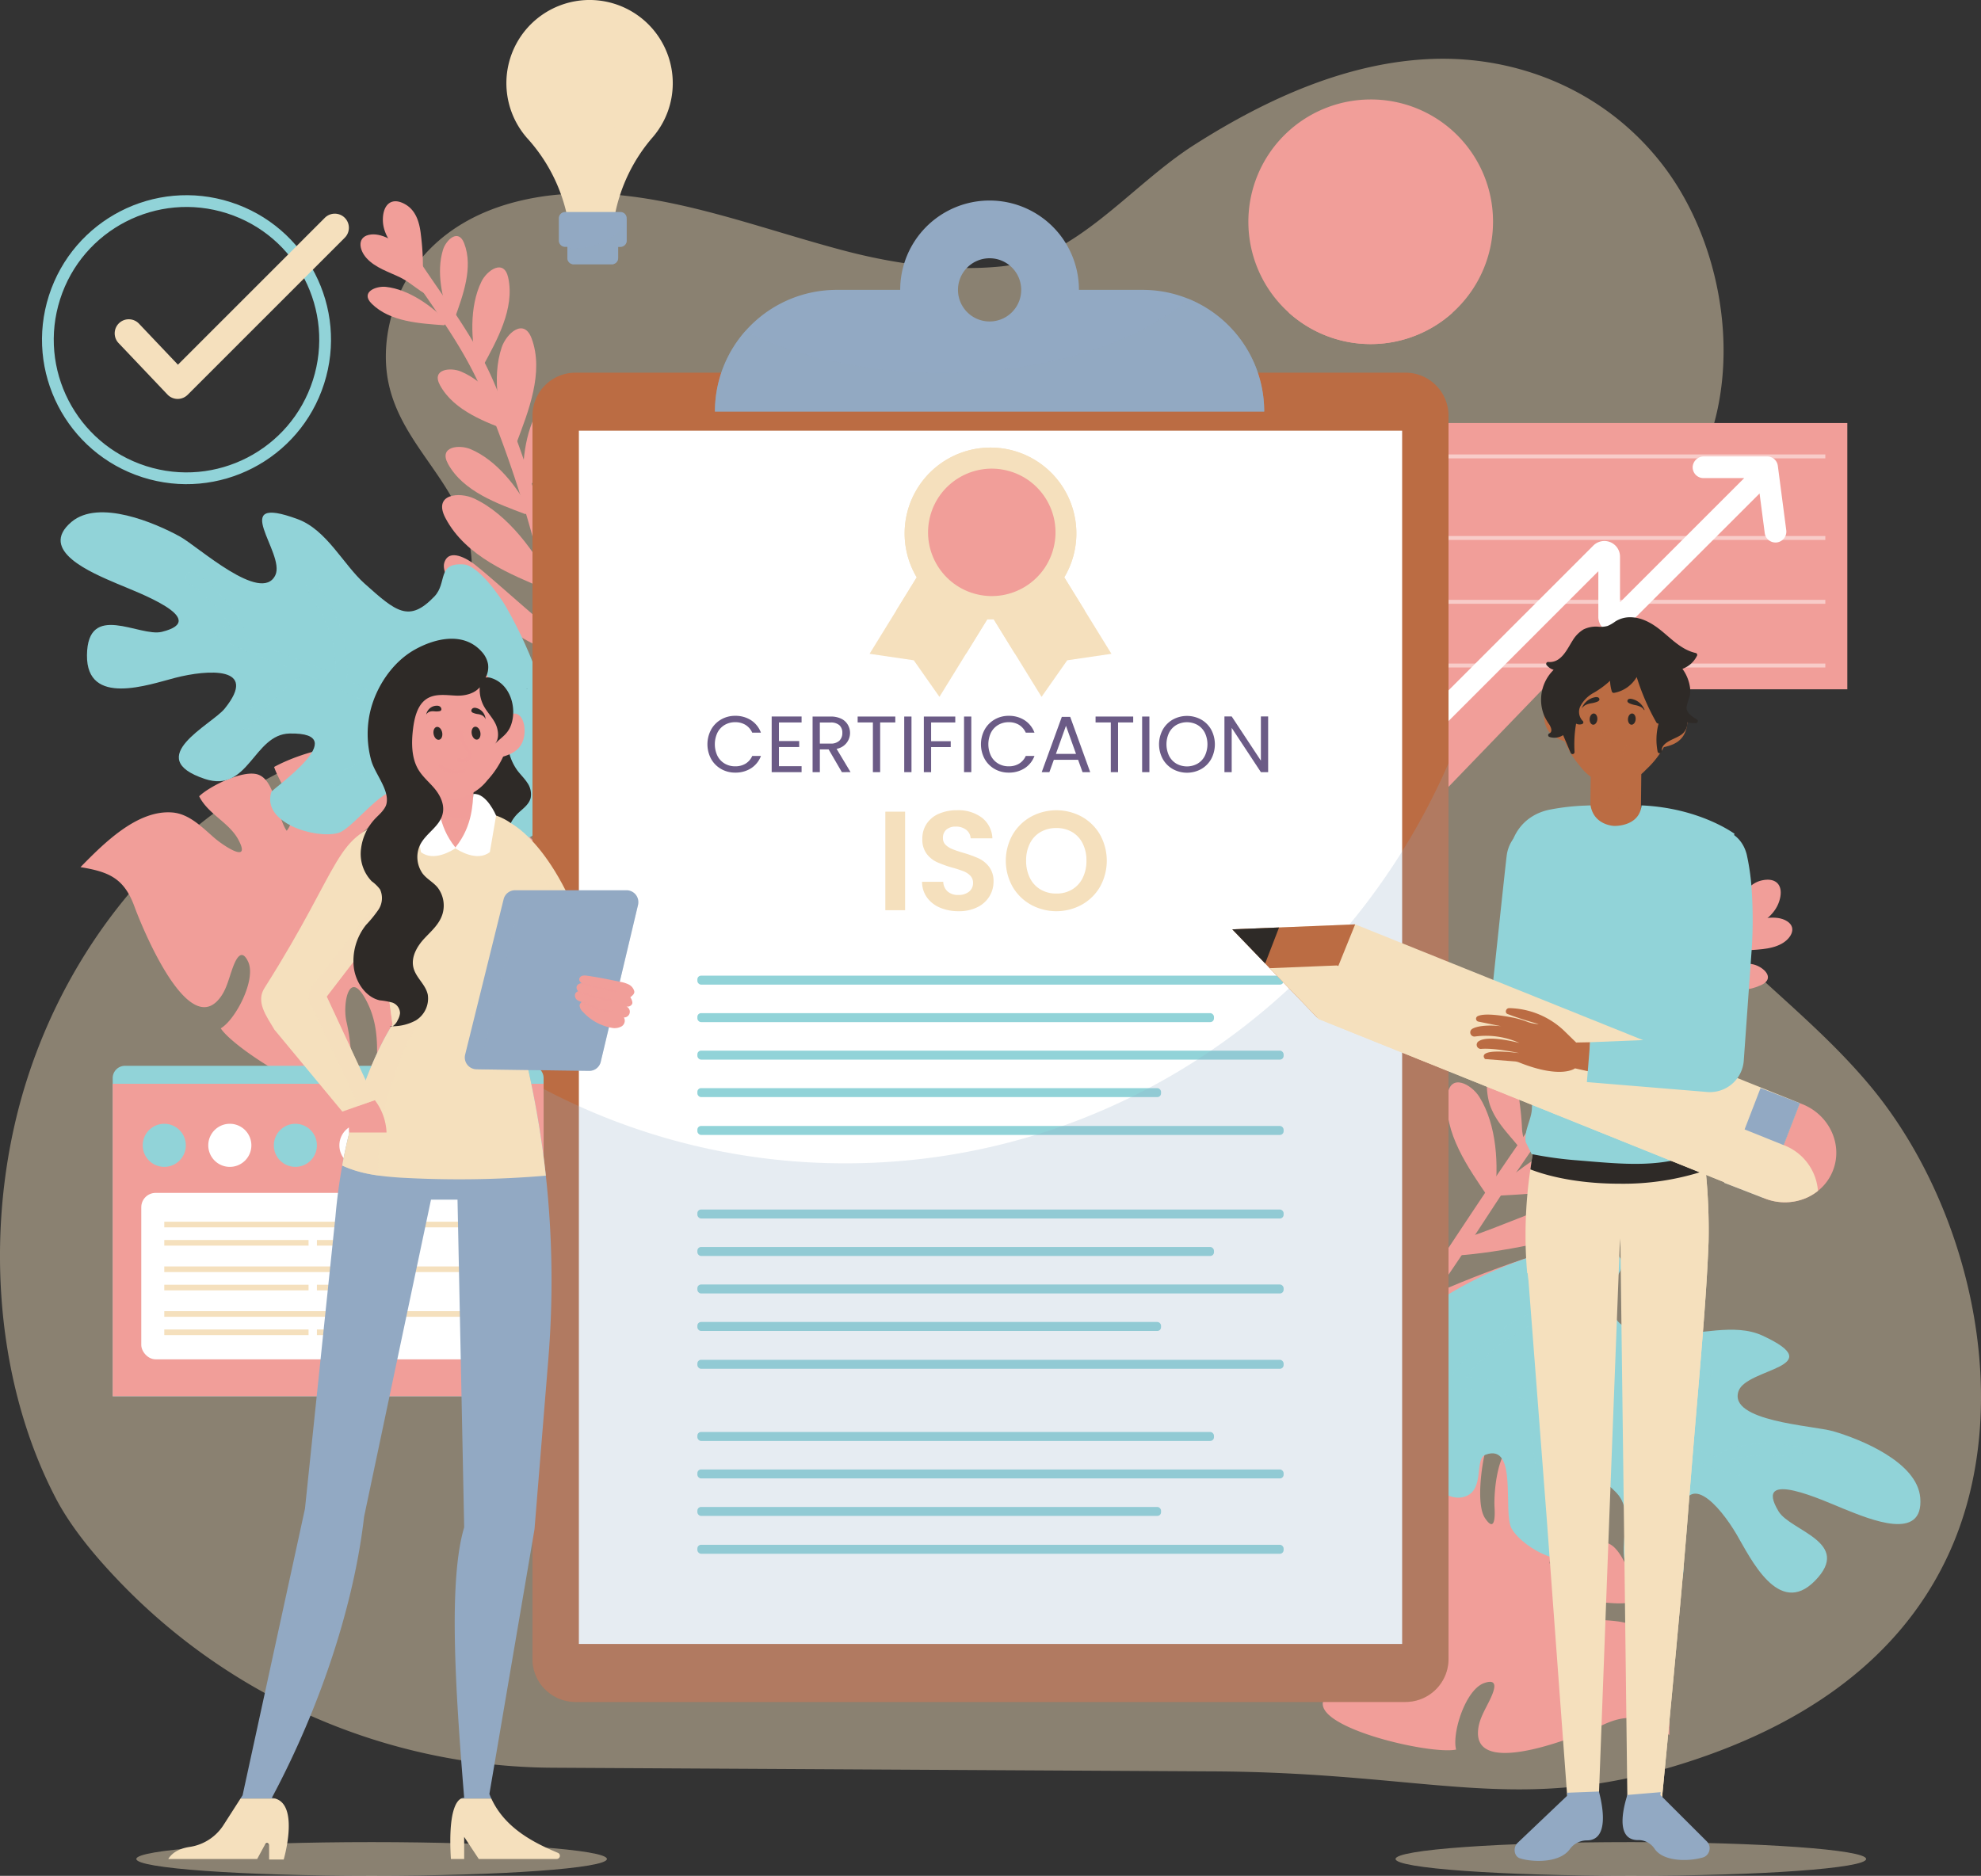<svg xmlns="http://www.w3.org/2000/svg" width="505" height="478.293" viewBox="0 0 505 478.293">
  <rect x="0" y="0" width="505" height="478.293" fill="#333333" stroke="none"/>
  <g id="_34" data-name="34" transform="translate(-14.65 -27.097)">
    <g id="BACKGROUND" transform="translate(14.65 42.076)">
      <g id="Grupo_945253" data-name="Grupo 945253" transform="translate(0 0)">
        <path id="Trazado_684500" data-name="Trazado 684500" d="M269.753,94.021c-13.185,1.3-27.051-.652-39.879-4.026-27.788-7.311-56.106-19.626-83.911-12.411-9.16,2.377-18.193,7.067-24.679,15.35s-10.014,20.586-7.412,31.619c3.494,14.812,16.572,23.88,20.152,38.66,3.7,15.288-4.261,31.671-14.83,40.961S95.759,217.728,83.84,224.1c-27.648,14.785-51.132,42.411-62.26,77.071-11.086,34.531-9.022,75.6,7.269,106.877,3.393,6.516,8.685,13.289,14.937,19.929a154.3,154.3,0,0,0,111.642,48.831l168.029.93c56.795.216,77.891,11.621,121.334-2.358,26.2-8.432,52.982-23.823,66.431-52.669,17.746-38.062,5.728-89.11-19.829-119.767-14.792-17.742-33.36-30.215-48.047-48.086s-25.412-44.48-18.542-68.417c4.983-17.364,18.037-29.427,24.645-45.954,9.413-23.543,3.627-53.646-11.137-72.606s-36.953-27.5-58.321-26.781-42.038,9.87-61,21.981C302.749,73.455,288.9,92.13,269.753,94.021" transform="translate(-14.65 -41.058)" fill="#f5e0bd" opacity="0.45"/>
        <g id="Grupo_945252" data-name="Grupo 945252" transform="translate(15.442 36.341)">
          <g id="Grupo_945246" data-name="Grupo 945246" transform="translate(295.012 172.989)">
            <path id="Trazado_684501" data-name="Trazado 684501" d="M335.569,393.782c-6.43.158-14.648.3-21.05.1-8.343-.261-11.318,3.558-10.316,11.715,1.236,10.07,8.884,21,15.7,28.306,2.411,2.582,3.074,2.795,5.563-.288,1.838-2.276,3.2-4.654,5.22-6.819,3.9-4.181,7.622-7.474,13.149-9.124,8.716-2.6,3.432,4.952-.383,7.386a48.644,48.644,0,0,0-12.01,10.56c-5.737,7.242,26.573,14.857,33.317,13.407-1.108-4.194,2.371-15.23,7.1-16.934,4.16-1.5,2.44,2.357,1.321,4.627-1.291,2.616-2.73,4.911-2.847,7.818-.475,11.892,26.619.608,31.992-1.871,7.069-3.263,10.942-1.531,16.795,2.66.1-8.44.175-20.659-6.718-26.467-3.342-2.815-8.183-2.653-12.28-2.98-2.821-.225-11.363-1.9-4.476-3.988,4.81-1.458,10.03.88,14.911-.738-.046-3.72-3.117-12.857-6.712-14.56-4.305-2.04-11.027,4.282-15.279,4.965.842-6.435,9.255-6.947,13.795-9.217-2.116-7.245-8.572-19.154-16.192-22.368-11.111-4.685-11.82,13.872-11.62,17.2.148,2.45.12,6.657-2.429,2.836-2.235-3.352-.924-13.048.058-16.892.48-1.878,3.486-5.953,2.881-7.83-.691-2.14-33.592-10.3-42.642-4.36C323.011,367.1,329.268,387.161,335.569,393.782Z" transform="translate(-304.017 -227.235)" fill="#f19e99"/>
            <g id="Grupo_945244" data-name="Grupo 945244" transform="translate(30.763)">
              <g id="Grupo_945243" data-name="Grupo 945243">
                <g id="Grupo_945242" data-name="Grupo 945242" transform="translate(3.647 8.946)">
                  <path id="Trazado_684502" data-name="Trazado 684502" d="M438.713,247.825c-11.1,8.844-23.091,15.822-32.767,26.4a301.868,301.868,0,0,0-25.8,32.458c-7.2,10.452-13.849,21.239-21.1,31.667-8.46,12.174-13.04,25.181-19.394,38.383-1.019,2.118-4.4.727-3.382-1.4,5.76-11.968,9.794-24.192,17.213-35.339,7.881-11.84,15.689-23.824,23.749-35.533a298.4,298.4,0,0,1,26.943-33.7c9.534-10.266,21.443-17.184,32.314-25.848,1.842-1.469,4.055,1.445,2.214,2.913Z" transform="translate(-336.09 -244.51)" fill="#f19e99"/>
                </g>
                <path id="Trazado_684503" data-name="Trazado 684503" d="M430.058,247.525c2.339-2.038,7.263-3.1,10.105-1.726,3.328,1.606,1.692,4.671-.939,6.079-2.928,1.566-6.5,1.39-9.706,1.741-3.324.363-6.5,2.111-9.757,2.006,1.364-1.971,4.529-3.892,6.542-5.136,2.144-1.323,3.937-3.134,6.025-4.463" transform="translate(-326.345 -235.514)" fill="#f19e99"/>
                <path id="Trazado_684504" data-name="Trazado 684504" d="M424.961,252.3c4.275-3.186,11.527-4.853,13.429-10.568,1.246-3.74-.386-6.272-4.408-5.387-3.052.673-4.858,3.393-6.119,6.015A62.969,62.969,0,0,0,423.52,253.4" transform="translate(-326.071 -236.171)" fill="#f19e99"/>
                <path id="Trazado_684505" data-name="Trazado 684505" d="M413.367,259.184c.014-6.1-.159-13.794,4.171-18.811,2.7-3.127,4.623.756,4.523,3.34-.226,5.892-4.008,12.009-7.832,16.281Z" transform="translate(-326.811 -235.95)" fill="#f19e99"/>
                <path id="Trazado_684506" data-name="Trazado 684506" d="M403.338,268.083c-1.13-7.364-2.784-16.616,1.5-23.483,2.669-4.281,5.719.045,6.085,3.181.834,7.152-2.581,15.243-6.393,21.117Z" transform="translate(-327.635 -235.687)" fill="#f19e99"/>
                <path id="Trazado_684507" data-name="Trazado 684507" d="M383.542,291.44c-2.4-7.054-5.641-15.874-2.624-23.384,1.881-4.681,5.64-.955,6.548,2.07,2.07,6.9.121,15.459-2.606,21.908Z" transform="translate(-329.265 -234.009)" fill="#f19e99"/>
                <path id="Trazado_684508" data-name="Trazado 684508" d="M368.917,313.526c-4.949-7.284-11.416-16.315-10.337-25.822.673-5.924,6.126-2.86,8.111.3,4.525,7.209,5,17.579,3.914,25.785Z" transform="translate(-330.812 -232.661)" fill="#f19e99"/>
                <path id="Trazado_684509" data-name="Trazado 684509" d="M389.593,282.77c-.145-8.583-.592-19.407,5.331-26.454,3.693-4.392,6.488,1.076,6.418,4.711-.159,8.289-5.286,16.884-10.521,22.884Z" transform="translate(-328.549 -234.822)" fill="#f19e99"/>
                <path id="Trazado_684510" data-name="Trazado 684510" d="M415.245,260.566c5.881,1.619,13.248,3.844,19.241,1.014,3.735-1.764.507-4.656-2.008-5.252-5.738-1.358-12.643.649-17.782,3.19Z" transform="translate(-326.714 -234.734)" fill="#f19e99"/>
                <path id="Trazado_684511" data-name="Trazado 684511" d="M391.518,279.441c6.939-.131,15.7-.079,21.32-5.1,3.507-3.13-.947-5.244-3.885-5.082-6.7.369-13.585,4.786-18.373,9.216Z" transform="translate(-328.472 -233.76)" fill="#f19e99"/>
                <path id="Trazado_684512" data-name="Trazado 684512" d="M382.026,296.783c7.441-.139,16.828-.085,22.86-5.467,3.759-3.356-1.016-5.623-4.165-5.45-7.182.4-14.566,5.133-19.7,9.882Z" transform="translate(-329.168 -232.55)" fill="#f19e99"/>
                <path id="Trazado_684513" data-name="Trazado 684513" d="M371.263,312.3c9.81-.562,22.174-.958,30.391-8.522,5.121-4.714-1.058-7.533-5.215-7.142-9.481.894-19.447,7.652-26.448,14.317Z" transform="translate(-329.972 -231.767)" fill="#f19e99"/>
                <path id="Trazado_684514" data-name="Trazado 684514" d="M376.81,302.493c-2.919-3.875-6.461-6.944-8.1-11.633a16.694,16.694,0,0,1,.9-12.265c.747-1.711,1.417-3.892,3.3-4.729,2.641-1.173,2.4,2.116,2.446,4.064a115.672,115.672,0,0,0,.954,12.454c.3,2.259.5,4.387.592,6.595.059,1.458.9,4.134.6,5.221" transform="translate(-330.123 -233.442)" fill="#f19e99"/>
                <path id="Trazado_684515" data-name="Trazado 684515" d="M391.328,311.4c-5.067,1.647-20.979,8.342-27.262,10.383-1.08,1.6-2.2,3.186-3.328,4.781,11.062-.711,28.53-4.361,32.677-6.825,1.79-1.062,5.283-3.993,5.36-6.188C398.911,309.588,393.54,310.683,391.328,311.4Z" transform="translate(-330.646 -230.74)" fill="#f19e99"/>
                <path id="Trazado_684516" data-name="Trazado 684516" d="M385.673,339c-6.528.546-27.456,4.088-35.551,4.766-1.743,1.614-3.525,3.2-5.328,4.787,13.442,2.258,35.377,2.8,41.034,1.016,2.441-.768,7.446-3.295,8.155-5.9C395.261,338.966,388.524,338.767,385.673,339Z" transform="translate(-331.808 -228.682)" fill="#f19e99"/>
                <path id="Trazado_684517" data-name="Trazado 684517" d="M358.794,330.315c-1.668-2.478-11.184-8.432-12.8-24.306-.23-2.252-.329-5.27,1.674-6.794,2.78-2.116,4.1,1.326,4.883,3.523,1.532,4.335,6.165,21.181,7.861,25.215" transform="translate(-331.73 -231.625)" fill="#f19e99"/>
                <path id="Trazado_684518" data-name="Trazado 684518" d="M352.34,338.545c3.354-.074,7.023.884,10.532.916,3.763.033,23.737-2.652,29.345-5.75,2.434-1.344,7.564-2.73,7.178-6.242-.373-3.391-4.884-4.169-7.65-4.214-6.422-.1-33.345,10.41-39.883,14.062" transform="translate(-331.293 -229.825)" fill="#f19e99"/>
                <path id="Trazado_684519" data-name="Trazado 684519" d="M351.542,341.549c-10.394-7.991-19.856-28.289-18.767-30.984,2.362-5.848,9.437-.086,11.487,3.15,4.6,7.257,8.476,26.5,7.239,27.183" transform="translate(-332.69 -230.933)" fill="#f19e99"/>
              </g>
            </g>
            <g id="Grupo_945245" data-name="Grupo 945245" transform="translate(4.909 93.128)">
              <path id="Trazado_684520" data-name="Trazado 684520" d="M419.135,393.382c1.5-13.934,10.131-3.99,14.467,3.374,3.507,5.956,10.7,21.289,19.966,11.871,9.707-9.865-6.221-12.7-9.254-17.729-6.777-11.237,11.821-2.571,16.686-.614,6.667,2.681,20.353,8.409,19.431-2.853-.746-9.109-15.239-14.945-22.232-16.971-4.985-1.445-26.831-2.484-24.084-10.246,2.081-5.877,23.646-6.016,6.077-14.136-7.143-3.3-16.377-.046-23.669-.468-10.68-.617-15.114-.895-14.876-10.294.122-4.871,5.766-6.507.464-11.088-2.73-2.358-12.048-.827-15.2.026-28.952,7.83-45.341,24.524-46.411,30.652-1.448,8.3,7.058,20.779,12.358,26.159,2.635,2.676,7.13,7.637,11.611,6.029,5.026-1.8,2.2-9.555,5.149-10.642,8.352-3.083,4.3,14.832,6.665,18.878,3.065,5.24,15.624,11.958,19.414,4.624.389-.753-4.288-25.868,7.256-13.826,6.391,6.668-3.469,18.2,7.064,23.486C425.173,417.226,418.573,398.606,419.135,393.382Z" transform="translate(-306.28 -322.974)" fill="#91d3d8"/>
              <path id="Trazado_684521" data-name="Trazado 684521" d="M416.333,391.5c.872-6.047,1.471-12.218.421-18.279,6.3,2.8,12.611,5.821,19.228,7.478,1.866.467,2.294-2.494.441-2.959-.808-.2-1.605-.453-2.405-.69,1.648-.922,4.432-1.065,5.887-1.27a38.211,38.211,0,0,1,11.105.544,1.5,1.5,0,0,0,.441-2.959c-4.823-.722-9.348-1.1-14.172-.189-2.37.45-4.931.972-6.5,2.829-7.829-2.739-15.42-6.717-23.1-9.7a29.27,29.27,0,0,1,9.131-6.82c3.892-1.808,8.176-2.4,12.178-3.9,1.8-.676.693-3.455-1.113-2.777-4.812,1.806-9.821,2.5-14.372,5.022a33.715,33.715,0,0,0-8.83,7.343,184.336,184.336,0,0,0-28.154-8.025c-3.187-.612-6.4-1.092-9.619-1.528a55.7,55.7,0,0,1,11.178-9.865,44.607,44.607,0,0,1,7.44-4.269c1.976-.8,3.964-1.089,5.693-2.4a1.5,1.5,0,0,0-1.781-2.4c-2.118,1.609-5.3,2.089-7.68,3.381a77.188,77.188,0,0,0-6.689,4.108,59.011,59.011,0,0,0-11.593,10.8,1.446,1.446,0,0,0-.1.181c-5.55-.7-11.107-1.358-16.608-2.318a1.386,1.386,0,0,0-.7-.292,13.774,13.774,0,0,0-2.185-.266c-11.194-1.358-22.391-2.748-33.6-3.964-1.909-.207-2.359,2.751-.44,2.959,11.171,1.211,22.329,2.6,33.484,3.95.05.014.085.041.138.051,2.985.591,5.992,1.062,9.008,1.487.041,5.614,3.113,11.062,6.373,15.455a1.5,1.5,0,0,0,2.4-1.78c-2.833-3.819-5.462-8.411-5.762-13.263,6.88.9,13.792,1.638,20.6,2.934,2.71.516,5.4,1.123,8.069,1.794a1.449,1.449,0,0,0-.119.347,43.916,43.916,0,0,0,3.053,23.357c.77,1.76,3.552.658,2.778-1.113a40.843,40.843,0,0,1-2.872-21.8c0-.015,0-.027,0-.042a226.6,226.6,0,0,1,23.361,7.86c1.3.511,2.6,1.057,3.9,1.616a1.242,1.242,0,0,0-.481,1.281c1.048,5.872.461,11.8-.384,17.655A1.5,1.5,0,0,0,416.333,391.5Z" transform="translate(-308.593 -321.998)" fill="#91d3d8"/>
              <path id="Trazado_684522" data-name="Trazado 684522" d="M416.333,391.5c.872-6.047,1.471-12.218.421-18.279,6.3,2.8,12.611,5.821,19.228,7.478,1.866.467,2.294-2.494.441-2.959-.808-.2-1.605-.453-2.405-.69,1.648-.922,4.432-1.065,5.887-1.27a38.211,38.211,0,0,1,11.105.544,1.5,1.5,0,0,0,.441-2.959c-4.823-.722-9.348-1.1-14.172-.189-2.37.45-4.931.972-6.5,2.829-7.829-2.739-15.42-6.717-23.1-9.7a29.27,29.27,0,0,1,9.131-6.82c3.892-1.808,8.176-2.4,12.178-3.9,1.8-.676.693-3.455-1.113-2.777-4.812,1.806-9.821,2.5-14.372,5.022a33.715,33.715,0,0,0-8.83,7.343,184.336,184.336,0,0,0-28.154-8.025c-3.187-.612-6.4-1.092-9.619-1.528a55.7,55.7,0,0,1,11.178-9.865,44.607,44.607,0,0,1,7.44-4.269c1.976-.8,3.964-1.089,5.693-2.4a1.5,1.5,0,0,0-1.781-2.4c-2.118,1.609-5.3,2.089-7.68,3.381a77.188,77.188,0,0,0-6.689,4.108,59.011,59.011,0,0,0-11.593,10.8,1.446,1.446,0,0,0-.1.181c-5.55-.7-11.107-1.358-16.608-2.318a1.386,1.386,0,0,0-.7-.292,13.774,13.774,0,0,0-2.185-.266c-11.194-1.358-22.391-2.748-33.6-3.964-1.909-.207-2.359,2.751-.44,2.959,11.171,1.211,22.329,2.6,33.484,3.95.05.014.085.041.138.051,2.985.591,5.992,1.062,9.008,1.487.041,5.614,3.113,11.062,6.373,15.455a1.5,1.5,0,0,0,2.4-1.78c-2.833-3.819-5.462-8.411-5.762-13.263,6.88.9,13.792,1.638,20.6,2.934,2.71.516,5.4,1.123,8.069,1.794a1.449,1.449,0,0,0-.119.347,43.916,43.916,0,0,0,3.053,23.357c.77,1.76,3.552.658,2.778-1.113a40.843,40.843,0,0,1-2.872-21.8c0-.015,0-.027,0-.042a226.6,226.6,0,0,1,23.361,7.86c1.3.511,2.6,1.057,3.9,1.616a1.242,1.242,0,0,0-.481,1.281c1.048,5.872.461,11.8-.384,17.655A1.5,1.5,0,0,0,416.333,391.5Z" transform="translate(-308.593 -321.998)" fill="#91d3d8" opacity="0.55" style="mix-blend-mode: multiply;isolation: isolate"/>
            </g>
          </g>
          <g id="Grupo_945251" data-name="Grupo 945251">
            <path id="Trazado_684523" data-name="Trazado 684523" d="M129.266,258.056c4.428,4.665,10.129,10.586,14.791,14.977,6.075,5.724,5.471,10.527-1.013,15.577-8,6.234-21.145,8.536-31.131,8.864-3.531.117-4.149-.2-3.724-4.141.314-2.91,1.036-5.552,1.144-8.511.206-5.715-.089-10.674-2.824-15.754-4.311-8.009-5.929,1.066-4.959,5.487a48.629,48.629,0,0,1,1,15.961c-1.078,9.175-29.283-8.329-33.018-14.129,3.753-2.176,9.112-12.432,6.982-16.982-1.875-4-3.392-.063-4.21,2.332-.941,2.76-1.549,5.4-3.527,7.536C60.693,278,49.554,250.852,47.516,245.3c-2.681-7.309-6.642-8.83-13.741-10.015,5.909-6.027,14.506-14.711,23.486-13.929,4.353.379,7.656,3.921,10.78,6.592,2.151,1.839,9.368,6.705,5.984.354-2.364-4.435-7.7-6.482-10-11.081,2.667-2.593,11.3-6.871,15.05-5.526,4.482,1.609,4.752,10.832,7.271,14.325,3.962-5.14-1.615-11.458-3.213-16.277,6.625-3.617,19.616-7.453,27.272-4.327,11.163,4.56-1.478,18.166-3.976,20.374-1.84,1.626-4.8,4.615-.294,3.722,3.951-.783,9.893-8.557,11.922-11.967.991-1.665,1.755-6.672,3.512-7.569,2-1.021,31.01,16.518,33.2,27.12C157.032,248.107,138.4,257.843,129.266,258.056Z" transform="translate(-28.698 -65.507)" fill="#f19e99"/>
            <g id="Grupo_945249" data-name="Grupo 945249" transform="translate(76.45)">
              <g id="Grupo_945248" data-name="Grupo 945248">
                <g id="Grupo_945247" data-name="Grupo 945247" transform="translate(8.87 10.037)">
                  <path id="Trazado_684524" data-name="Trazado 684524" d="M108.859,87.115c7.481,12.059,16.432,22.662,21.991,35.872a302.148,302.148,0,0,1,13.387,39.239c3.265,12.262,5.905,24.657,9.227,36.914,3.876,14.308,3.818,28.1,5.368,42.668.248,2.337,3.9,2.165,3.654-.179-1.4-13.208-1.094-26.076-4.337-39.069-3.444-13.8-6.769-27.711-10.426-41.448a298.408,298.408,0,0,0-14.051-40.794c-5.529-12.872-14.42-23.391-21.748-35.2-1.241-2-4.305,0-3.064,2Z" transform="translate(-108.568 -84.287)" fill="#f19e99"/>
                </g>
                <path id="Trazado_684525" data-name="Trazado 684525" d="M111.955,87.847c-1.518-2.706-5.8-5.357-8.938-5.021-3.674.395-3.164,3.831-1.159,6.04,2.232,2.459,5.657,3.5,8.557,4.9,3.008,1.459,5.413,4.173,8.514,5.168-.621-2.314-2.957-5.187-4.436-7.035-1.574-1.967-2.654-4.275-4.173-6.229" transform="translate(-100.301 -74.358)" fill="#f19e99"/>
                <path id="Trazado_684526" data-name="Trazado 684526" d="M114.724,93.923c-2.955-4.437-9.225-8.445-9.1-14.467.084-3.941,2.471-5.777,5.962-3.591,2.649,1.659,3.435,4.828,3.742,7.72a62.982,62.982,0,0,1,.381,11.853" transform="translate(-99.913 -74.931)" fill="#f19e99"/>
                <path id="Trazado_684527" data-name="Trazado 684527" d="M122.965,104.155C125,98.4,127.75,91.217,125.357,85.036c-1.491-3.853-4.608-.841-5.383,1.625-1.767,5.626-.26,12.658,1.905,17.966Z" transform="translate(-98.924 -74.329)" fill="#f19e99"/>
                <path id="Trazado_684528" data-name="Trazado 684528" d="M129.549,115.887c3.538-6.556,8.2-14.713,6.478-22.62-1.075-4.929-5.4-1.881-6.8.951-3.189,6.457-2.692,15.224-1.076,22.037Z" transform="translate(-98.364 -73.786)" fill="#f19e99"/>
                <path id="Trazado_684529" data-name="Trazado 684529" d="M140.437,144.5c4.629-5.837,10.648-13.055,10.33-21.142-.2-5.04-4.991-2.795-6.862-.252-4.267,5.8-5.309,14.52-4.907,21.511Z" transform="translate(-97.487 -71.622)" fill="#f19e99"/>
                <path id="Trazado_684530" data-name="Trazado 684530" d="M147.3,170.206c7.109-5.2,16.236-11.529,18.414-20.845,1.358-5.806-4.809-4.753-7.74-2.443-6.685,5.268-10.613,14.878-12.352,22.969Z" transform="translate(-96.998 -69.82)" fill="#f19e99"/>
                <path id="Trazado_684531" data-name="Trazado 684531" d="M137.7,134.406c3.02-8.036,7.08-18.079,3.869-26.707-2-5.378-6.472-1.166-7.627,2.28-2.636,7.86-.7,17.678,2.218,25.089Z" transform="translate(-97.94 -72.731)" fill="#f19e99"/>
                <path id="Trazado_684532" data-name="Trazado 684532" d="M121.486,105.06c-6.083-.452-13.769-.831-18.463-5.511-2.925-2.916,1.087-4.555,3.656-4.271,5.861.648,11.69,4.86,15.677,8.98Z" transform="translate(-100.177 -73.451)" fill="#f19e99"/>
                <path id="Trazado_684533" data-name="Trazado 684533" d="M137.6,130.885c-6.492-2.455-14.755-5.348-18.366-11.968-2.251-4.125,2.654-4.621,5.366-3.481,6.185,2.6,11.187,9.073,14.207,14.855Z" transform="translate(-98.963 -72.018)" fill="#f19e99"/>
                <path id="Trazado_684534" data-name="Trazado 684534" d="M140.828,150.442c-6.961-2.632-15.821-5.734-19.693-12.832-2.413-4.423,2.847-4.954,5.755-3.732,6.631,2.785,11.994,9.728,15.233,15.927Z" transform="translate(-98.827 -70.677)" fill="#f19e99"/>
                <path id="Trazado_684535" data-name="Trazado 684535" d="M146.306,168.846c-9.051-3.826-20.563-8.353-25.76-18.238-3.239-6.161,3.528-6.741,7.312-4.975,8.63,4.028,15.744,13.741,20.1,22.371Z" transform="translate(-98.887 -69.843)" fill="#f19e99"/>
                <path id="Trazado_684536" data-name="Trazado 684536" d="M143.394,157.226c4.052-2.668,8.42-4.369,11.542-8.233a16.7,16.7,0,0,0,3.279-11.853c-.129-1.862-.027-4.142-1.518-5.563-2.093-1.992-2.976,1.184-3.669,3.005a115.831,115.831,0,0,1-5.083,11.409c-1.039,2.03-1.949,3.963-2.776,6.013-.545,1.353-2.237,3.59-2.322,4.714" transform="translate(-97.2 -70.85)" fill="#f19e99"/>
                <path id="Trazado_684537" data-name="Trazado 684537" d="M127.969,161.408c4.22,3.254,16.956,14.906,22.187,18.942.479,1.871,1,3.738,1.528,5.621-10.179-4.388-25.4-13.7-28.483-17.409-1.329-1.6-3.634-5.536-2.969-7.629C121.437,157.153,126.127,159.99,127.969,161.408Z" transform="translate(-98.857 -68.802)" fill="#f19e99"/>
                <path id="Trazado_684538" data-name="Trazado 684538" d="M124.767,189.522c5.966,2.708,24.486,13.077,31.882,16.435,1.1,2.106,2.246,4.195,3.409,6.3-13.418-2.39-34.259-9.253-38.988-12.834-2.041-1.543-5.906-5.6-5.7-8.3C115.75,186.264,122.163,188.341,124.767,189.522Z" transform="translate(-99.203 -66.688)" fill="#f19e99"/>
                <path id="Trazado_684539" data-name="Trazado 684539" d="M151.349,189.429c2.4-1.775,13.367-4.184,20.227-18.59.973-2.044,2.081-4.854.708-6.962-1.908-2.927-4.313-.131-5.783,1.678-2.9,3.568-12.925,17.876-15.877,21.105" transform="translate(-96.633 -68.543)" fill="#f19e99"/>
                <path id="Trazado_684540" data-name="Trazado 684540" d="M156.219,200.227c-3.133-1.2-6.911-1.528-10.227-2.677-3.556-1.233-21.466-10.475-25.707-15.277-1.841-2.084-6.205-5.114-4.662-8.291,1.491-3.068,6-2.286,8.619-1.4,6.085,2.06,27.908,21.011,32.838,26.648" transform="translate(-99.208 -67.873)" fill="#f19e99"/>
                <path id="Trazado_684541" data-name="Trazado 684541" d="M154.774,202.456c12.474-4.033,28.207-19.97,28.088-22.876-.26-6.3-8.86-3.252-11.878-.893-6.768,5.29-16.889,22.112-15.954,23.169" transform="translate(-96.331 -67.578)" fill="#f19e99"/>
              </g>
            </g>
            <g id="Grupo_945250" data-name="Grupo 945250" transform="translate(0 79.306)">
              <path id="Trazado_684542" data-name="Trazado 684542" d="M70.872,198.915c8.81-10.9-4.328-9.992-12.6-7.863-6.694,1.722-22.63,7.455-22.5-5.757.132-13.839,13.386-4.563,19.089-5.965,12.742-3.135-6.526-10.185-11.347-12.25-6.606-2.827-20.326-8.476-11.7-15.773,6.977-5.9,21.343.24,27.714,3.76,4.543,2.51,20.7,17.249,24.26,9.822,2.693-5.623-12.435-20.992,5.721-14.284,7.381,2.727,11.6,11.566,17.043,16.431,7.978,7.128,11.3,10.071,17.794,3.267,3.363-3.525.536-8.677,7.524-8.157,3.6.268,9.093,7.948,10.714,10.781,14.9,26.032,14.647,49.424,11.062,54.508-4.853,6.885-19.7,9.673-27.251,9.719-3.754.023-10.441.341-12.467-3.965-2.272-4.833,5.211-8.307,3.9-11.161-3.713-8.092-13.539,7.43-18.075,8.61-5.875,1.529-19.5-2.621-16.981-10.483.259-.807,21.347-15.227,4.668-14.9-9.234.181-10.439,15.307-21.619,11.581C49.724,211.473,67.569,203,70.872,198.915Z" transform="translate(-29.043 -148.851)" fill="#91d3d8"/>
              <path id="Trazado_684543" data-name="Trazado 684543" d="M72.968,200.874c3.667-4.886,7.614-9.668,12.647-13.2-6.437-2.485-13.026-4.82-18.871-8.336-1.649-.992.147-3.386,1.784-2.4.712.429,1.454.818,2.186,1.217-.512-1.819-2.375-3.891-3.257-5.065a38.223,38.223,0,0,0-8.226-7.481,1.5,1.5,0,0,1,1.784-2.4c3.916,2.905,7.381,5.841,10.139,9.9,1.356,2,2.794,4.179,2.589,6.6,7.467,3.61,15.645,6.178,23.179,9.511a29.266,29.266,0,0,0-1.617-11.281c-1.469-4.033-4.076-7.483-5.837-11.379-.794-1.754,1.958-2.93,2.753-1.173,2.118,4.683,5.164,8.721,6.591,13.724a33.721,33.721,0,0,1,1.034,11.437,184.3,184.3,0,0,1,25.561,14.272c2.684,1.825,5.291,3.76,7.874,5.732a55.666,55.666,0,0,0-.906-14.88,44.726,44.726,0,0,0-2.23-8.284c-.83-1.963-2.029-3.576-2.318-5.727a1.5,1.5,0,0,1,2.96-.437c.355,2.636,2.265,5.23,3.029,7.826a77.219,77.219,0,0,1,1.813,7.638,59.015,59.015,0,0,1,.535,15.837,1.354,1.354,0,0,1-.059.2c4.418,3.432,8.805,6.907,13.369,10.124a1.389,1.389,0,0,1,.7.291,13.714,13.714,0,0,1,1.731,1.36c8.867,6.967,17.756,13.915,26.532,21,1.495,1.2-.282,3.612-1.784,2.4-8.746-7.055-17.6-13.979-26.44-20.923-.045-.026-.089-.031-.134-.061-2.526-1.7-4.982-3.493-7.412-5.329-4.005,3.934-10.032,5.606-15.444,6.4a1.5,1.5,0,0,1-.437-2.96c4.706-.689,9.814-2.07,13.46-5.283-5.5-4.236-10.9-8.61-16.623-12.517-2.279-1.556-4.607-3.03-6.968-4.448a1.428,1.428,0,0,1-.161.328,43.92,43.92,0,0,1-18.7,14.33c-1.79.7-2.973-2.051-1.173-2.753a40.844,40.844,0,0,0,17.468-13.36c.01-.013.021-.016.031-.028A226.716,226.716,0,0,0,92.064,190.3c-1.28-.562-2.583-1.1-3.9-1.619a1.242,1.242,0,0,1-.568,1.246c-4.9,3.4-8.678,8-12.232,12.736A1.5,1.5,0,0,1,72.968,200.874Z" transform="translate(-26.886 -147.827)" fill="#91d3d8"/>
              <path id="Trazado_684544" data-name="Trazado 684544" d="M72.968,200.874c3.667-4.886,7.614-9.668,12.647-13.2-6.437-2.485-13.026-4.82-18.871-8.336-1.649-.992.147-3.386,1.784-2.4.712.429,1.454.818,2.186,1.217-.512-1.819-2.375-3.891-3.257-5.065a38.223,38.223,0,0,0-8.226-7.481,1.5,1.5,0,0,1,1.784-2.4c3.916,2.905,7.381,5.841,10.139,9.9,1.356,2,2.794,4.179,2.589,6.6,7.467,3.61,15.645,6.178,23.179,9.511a29.266,29.266,0,0,0-1.617-11.281c-1.469-4.033-4.076-7.483-5.837-11.379-.794-1.754,1.958-2.93,2.753-1.173,2.118,4.683,5.164,8.721,6.591,13.724a33.721,33.721,0,0,1,1.034,11.437,184.3,184.3,0,0,1,25.561,14.272c2.684,1.825,5.291,3.76,7.874,5.732a55.666,55.666,0,0,0-.906-14.88,44.726,44.726,0,0,0-2.23-8.284c-.83-1.963-2.029-3.576-2.318-5.727a1.5,1.5,0,0,1,2.96-.437c.355,2.636,2.265,5.23,3.029,7.826a77.219,77.219,0,0,1,1.813,7.638,59.015,59.015,0,0,1,.535,15.837,1.354,1.354,0,0,1-.059.2c4.418,3.432,8.805,6.907,13.369,10.124a1.389,1.389,0,0,1,.7.291,13.714,13.714,0,0,1,1.731,1.36c8.867,6.967,17.756,13.915,26.532,21,1.495,1.2-.282,3.612-1.784,2.4-8.746-7.055-17.6-13.979-26.44-20.923-.045-.026-.089-.031-.134-.061-2.526-1.7-4.982-3.493-7.412-5.329-4.005,3.934-10.032,5.606-15.444,6.4a1.5,1.5,0,0,1-.437-2.96c4.706-.689,9.814-2.07,13.46-5.283-5.5-4.236-10.9-8.61-16.623-12.517-2.279-1.556-4.607-3.03-6.968-4.448a1.428,1.428,0,0,1-.161.328,43.92,43.92,0,0,1-18.7,14.33c-1.79.7-2.973-2.051-1.173-2.753a40.844,40.844,0,0,0,17.468-13.36c.01-.013.021-.016.031-.028A226.716,226.716,0,0,0,92.064,190.3c-1.28-.562-2.583-1.1-3.9-1.619a1.242,1.242,0,0,1-.568,1.246c-4.9,3.4-8.678,8-12.232,12.736A1.5,1.5,0,0,1,72.968,200.874Z" transform="translate(-26.886 -147.827)" fill="#91d3d8" opacity="0.55" style="mix-blend-mode: multiply;isolation: isolate"/>
            </g>
          </g>
        </g>
      </g>
    </g>
    <g id="OBJECTS" transform="translate(17.765 27.096)">
      <g id="Grupo_945255" data-name="Grupo 945255" transform="translate(357.394 107.857)">
        <path id="Trazado_684545" data-name="Trazado 684545" d="M461.087,127.628v67.9H383.406l-32.733,33.95V127.628Z" transform="translate(-350.673 -127.628)" fill="#f19e99"/>
        <g id="Grupo_945254" data-name="Grupo 945254" transform="translate(4.173 8.517)" opacity="0.47">
          <line id="Línea_2758" data-name="Línea 2758" x2="100.634" transform="translate(0 53.319)" fill="none" stroke="#fff" stroke-miterlimit="10" stroke-width="1"/>
          <line id="Línea_2759" data-name="Línea 2759" x2="100.634" transform="translate(0 37.076)" fill="none" stroke="#fff" stroke-miterlimit="10" stroke-width="1"/>
          <line id="Línea_2760" data-name="Línea 2760" x2="100.634" transform="translate(0 20.796)" fill="none" stroke="#fff" stroke-miterlimit="10" stroke-width="1"/>
          <line id="Línea_2761" data-name="Línea 2761" x2="100.634" fill="none" stroke="#fff" stroke-miterlimit="10" stroke-width="1"/>
        </g>
        <path id="Trazado_684546" data-name="Trazado 684546" d="M443.13,157.5a2.237,2.237,0,0,1-.359.019,2.757,2.757,0,0,1-2.738-2.406l-1.318-10.1-34.3,34.291a3.982,3.982,0,0,1-6.8-2.811V164.843l-46.938,46.948v-7.827L396.339,158.3a3.985,3.985,0,0,1,6.8,2.821v11.633L434.8,141.1h-10.38a2.761,2.761,0,0,1-2.756-2.913,2.869,2.869,0,0,1,2.914-2.618h16.058a2.758,2.758,0,0,1,2.738,2.406l2.148,16.426A2.775,2.775,0,0,1,443.13,157.5Z" transform="translate(-350.673 -127.05)" fill="#fff"/>
      </g>
      <g id="Grupo_945257" data-name="Grupo 945257" transform="translate(0 42.184)">
        <circle id="Elipse_5381" data-name="Elipse 5381" cx="35.332" cy="35.332" r="35.332" transform="translate(0 67.292) rotate(-72.231)" fill="none" stroke="#91d3d8" stroke-miterlimit="10" stroke-width="3"/>
        <g id="Grupo_945256" data-name="Grupo 945256" transform="translate(26.151 12.308)">
          <path id="Trazado_684547" data-name="Trazado 684547" d="M57.957,125.113h-.047a3.589,3.589,0,0,1-2.557-1.118l-12.439-13.1a3.59,3.59,0,1,1,5.207-4.943l9.9,10.432L95.464,78.938a3.59,3.59,0,1,1,5.077,5.077L60.494,124.062A3.592,3.592,0,0,1,57.957,125.113Z" transform="translate(-41.928 -77.887)" fill="#f5e0bd"/>
        </g>
      </g>
      <g id="Grupo_945259" data-name="Grupo 945259" transform="translate(315.121 25.365)">
        <path id="Trazado_684548" data-name="Trazado 684548" d="M373.639,81.92a31.184,31.184,0,1,1-31.188-31.181A31.112,31.112,0,0,1,373.639,81.92Z" transform="translate(-311.271 -50.739)" fill="#f19e99"/>
        <g id="Grupo_945258" data-name="Grupo 945258" transform="translate(10.327 4.834)">
          <path id="Trazado_684549" data-name="Trazado 684549" d="M362.6,102.724a31.194,31.194,0,0,1-41.7,0,20.925,20.925,0,0,1,41.7,0Z" transform="translate(-320.897 -53.183)" fill="#f19e99" style="mix-blend-mode: multiply;isolation: isolate"/>
          <circle id="Elipse_5382" data-name="Elipse 5382" cx="12.865" cy="12.865" r="12.865" transform="matrix(0.223, -0.975, 0.975, 0.223, 5.442, 25.08)" fill="#f19e99" style="mix-blend-mode: multiply;isolation: isolate"/>
        </g>
      </g>
      <g id="Grupo_945273" data-name="Grupo 945273" transform="translate(132.624 51.124)">
        <g id="Grupo_945261" data-name="Grupo 945261">
          <g id="Grupo_945260" data-name="Grupo 945260" transform="translate(0 43.903)">
            <path id="Trazado_684550" data-name="Trazado 684550" d="M374.691,126.623V443.635A10.962,10.962,0,0,1,363.737,454.6H152.124a10.962,10.962,0,0,1-10.954-10.965V126.623a10.959,10.959,0,0,1,10.954-10.954H363.737A10.959,10.959,0,0,1,374.691,126.623Z" transform="translate(-141.17 -115.669)" fill="#bb6c43"/>
            <rect id="Rectángulo_337561" data-name="Rectángulo 337561" width="209.869" height="309.357" transform="translate(11.828 14.787)" fill="#fff"/>
          </g>
          <path id="Trazado_684551" data-name="Trazado 684551" d="M315.457,106.623a30.947,30.947,0,0,0-21.94-9.087h-16.2a22.782,22.782,0,1,0-45.565,0h-16.19a31.033,31.033,0,0,0-31.038,31.027h140.02A30.95,30.95,0,0,0,315.457,106.623ZM254.54,89.477a8.058,8.058,0,1,1-8.057,8.058A8.061,8.061,0,0,1,254.54,89.477Z" transform="translate(-138.011 -74.748)" fill="#92a9c3"/>
          <path id="Trazado_684552" data-name="Trazado 684552" d="M315.453,104.918a31.112,31.112,0,0,0-10.128-6.759c-13.347,11.308-36.521,18.786-62.881,18.786-19.29,0-36.885-4.013-50.167-10.6a30.9,30.9,0,0,0-7.757,20.513H324.54A30.951,30.951,0,0,0,315.453,104.918Z" transform="translate(-138.011 -73.042)" fill="#92a9c3" opacity="0.54" style="mix-blend-mode: multiply;isolation: isolate"/>
        </g>
        <g id="Grupo_945264" data-name="Grupo 945264" transform="translate(44.592 131.395)">
          <g id="Grupo_945262" data-name="Grupo 945262">
            <path id="Trazado_684553" data-name="Trazado 684553" d="M183.669,200.748a6.794,6.794,0,0,1,2.551-2.593,7.041,7.041,0,0,1,3.589-.936,7.272,7.272,0,0,1,4.046,1.119,6.412,6.412,0,0,1,2.521,3.172h-2.217a4.454,4.454,0,0,0-1.7-1.973,4.919,4.919,0,0,0-2.653-.692,5.17,5.17,0,0,0-2.663.692A4.838,4.838,0,0,0,185.3,201.5a6.911,6.911,0,0,0,0,5.939,4.838,4.838,0,0,0,1.851,1.963,5.159,5.159,0,0,0,2.663.691,4.963,4.963,0,0,0,2.653-.681,4.383,4.383,0,0,0,1.7-1.963h2.217a6.363,6.363,0,0,1-2.521,3.143,7.328,7.328,0,0,1-4.046,1.108,7.087,7.087,0,0,1-3.589-.926,6.732,6.732,0,0,1-2.551-2.573,7.894,7.894,0,0,1,0-7.455Z" transform="translate(-182.733 -197.219)" fill="#6b5b86"/>
            <path id="Trazado_684554" data-name="Trazado 684554" d="M199.857,198.9v4.74h5.165v1.526h-5.165v4.883h5.774v1.525h-7.624v-14.2h7.624V198.9Z" transform="translate(-181.62 -197.208)" fill="#6b5b86"/>
            <path id="Trazado_684555" data-name="Trazado 684555" d="M215.19,211.567l-3.375-5.8h-2.236v5.8h-1.851V197.389H212.3a6.077,6.077,0,0,1,2.714.549,3.832,3.832,0,0,1,1.657,1.485,4.111,4.111,0,0,1-2.826,6.2l3.559,5.939Zm-5.611-7.282H212.3a3.094,3.094,0,0,0,2.257-.742,2.663,2.663,0,0,0,.752-1.984,2.54,2.54,0,0,0-.742-1.953,3.228,3.228,0,0,0-2.267-.691h-2.724Z" transform="translate(-180.912 -197.207)" fill="#6b5b86"/>
            <path id="Trazado_684556" data-name="Trazado 684556" d="M228.031,197.389v1.505h-3.862v12.673h-1.851V198.894h-3.883v-1.505Z" transform="translate(-180.131 -197.207)" fill="#6b5b86"/>
            <path id="Trazado_684557" data-name="Trazado 684557" d="M231.352,197.389v14.178H229.5V197.389Z" transform="translate(-179.325 -197.207)" fill="#6b5b86"/>
            <path id="Trazado_684558" data-name="Trazado 684558" d="M242.174,197.389v1.505h-6.16v4.781h5v1.505h-5v6.387h-1.851V197.389Z" transform="translate(-178.985 -197.207)" fill="#6b5b86"/>
            <path id="Trazado_684559" data-name="Trazado 684559" d="M245.564,197.389v14.178h-1.85V197.389Z" transform="translate(-178.289 -197.207)" fill="#6b5b86"/>
            <path id="Trazado_684560" data-name="Trazado 684560" d="M248.667,200.748a6.794,6.794,0,0,1,2.551-2.593,7.041,7.041,0,0,1,3.589-.936,7.272,7.272,0,0,1,4.046,1.119,6.412,6.412,0,0,1,2.521,3.172h-2.217a4.454,4.454,0,0,0-1.7-1.973,4.919,4.919,0,0,0-2.653-.692,5.17,5.17,0,0,0-2.663.692,4.838,4.838,0,0,0-1.851,1.963,6.911,6.911,0,0,0,0,5.939,4.838,4.838,0,0,0,1.851,1.963,5.16,5.16,0,0,0,2.663.691,4.963,4.963,0,0,0,2.653-.681,4.383,4.383,0,0,0,1.7-1.963h2.217a6.362,6.362,0,0,1-2.521,3.143,7.328,7.328,0,0,1-4.046,1.108,7.087,7.087,0,0,1-3.589-.926,6.732,6.732,0,0,1-2.551-2.573,7.894,7.894,0,0,1,0-7.455Z" transform="translate(-177.997 -197.219)" fill="#6b5b86"/>
            <path id="Trazado_684561" data-name="Trazado 684561" d="M271.442,208.409h-6.18l-1.138,3.152h-1.953l5.124-14.1h2.134l5.1,14.1h-1.952Zm-.528-1.505-2.562-7.16-2.562,7.16Z" transform="translate(-176.944 -197.201)" fill="#6b5b86"/>
            <path id="Trazado_684562" data-name="Trazado 684562" d="M284.559,197.389v1.505H280.7v12.673h-1.851V198.894h-3.883v-1.505Z" transform="translate(-176.012 -197.207)" fill="#6b5b86"/>
            <path id="Trazado_684563" data-name="Trazado 684563" d="M287.88,197.389v14.178h-1.851V197.389Z" transform="translate(-175.206 -197.207)" fill="#6b5b86"/>
            <path id="Trazado_684564" data-name="Trazado 684564" d="M293.564,210.8a6.772,6.772,0,0,1-2.571-2.583,7.837,7.837,0,0,1,0-7.466,6.762,6.762,0,0,1,2.571-2.582,7.5,7.5,0,0,1,7.218,0,6.717,6.717,0,0,1,2.56,2.573,7.946,7.946,0,0,1,0,7.485,6.727,6.727,0,0,1-2.56,2.574,7.5,7.5,0,0,1-7.218,0Zm6.273-1.373a4.862,4.862,0,0,0,1.869-1.974,6.834,6.834,0,0,0,0-5.949,4.893,4.893,0,0,0-1.859-1.963,5.55,5.55,0,0,0-5.368,0,4.9,4.9,0,0,0-1.86,1.963,6.844,6.844,0,0,0,0,5.949,4.864,4.864,0,0,0,1.87,1.974,5.52,5.52,0,0,0,5.348,0Z" transform="translate(-174.913 -197.218)" fill="#6b5b86"/>
            <path id="Trazado_684565" data-name="Trazado 684565" d="M316.728,211.568h-1.851l-7.44-11.289v11.289h-1.851v-14.2h1.851l7.44,11.268V197.371h1.851Z" transform="translate(-173.781 -197.208)" fill="#6b5b86"/>
          </g>
          <g id="Grupo_945263" data-name="Grupo 945263" transform="translate(45.36 24.076)">
            <path id="Trazado_684566" data-name="Trazado 684566" d="M230.052,220v25.129h-5.04V220Z" transform="translate(-225.012 -219.636)" fill="#f5e0bd"/>
            <path id="Trazado_684567" data-name="Trazado 684567" d="M238.327,244.5a7.767,7.767,0,0,1-3.33-2.592,6.818,6.818,0,0,1-1.26-4h5.4a3.491,3.491,0,0,0,1.1,2.449,3.889,3.889,0,0,0,2.718.9,4.174,4.174,0,0,0,2.772-.846,2.751,2.751,0,0,0,1.008-2.213,2.562,2.562,0,0,0-.684-1.837,4.8,4.8,0,0,0-1.71-1.134,28.633,28.633,0,0,0-2.826-.917,30.045,30.045,0,0,1-3.978-1.423,6.956,6.956,0,0,1-2.627-2.124,6.039,6.039,0,0,1-1.1-3.8,6.786,6.786,0,0,1,1.116-3.888,7.1,7.1,0,0,1,3.133-2.538,11.41,11.41,0,0,1,4.608-.882,10,10,0,0,1,6.318,1.89,7.008,7.008,0,0,1,2.682,5.274h-5.545a2.884,2.884,0,0,0-1.1-2.143,4.144,4.144,0,0,0-2.719-.845,3.5,3.5,0,0,0-2.358.755,2.735,2.735,0,0,0-.882,2.2,2.271,2.271,0,0,0,.666,1.675,5.068,5.068,0,0,0,1.657,1.08q.99.414,2.789.954a29.331,29.331,0,0,1,4,1.44,7.186,7.186,0,0,1,2.664,2.161,6,6,0,0,1,1.117,3.78,7.112,7.112,0,0,1-1.044,3.743,7.376,7.376,0,0,1-3.061,2.755,10.448,10.448,0,0,1-4.788,1.027A11.926,11.926,0,0,1,238.327,244.5Z" transform="translate(-224.376 -219.66)" fill="#f5e0bd"/>
            <path id="Trazado_684568" data-name="Trazado 684568" d="M260.044,243.746a12.347,12.347,0,0,1-4.68-4.591,13.559,13.559,0,0,1,0-13.249,12.353,12.353,0,0,1,4.68-4.59,13.541,13.541,0,0,1,12.98,0,12.28,12.28,0,0,1,4.643,4.59,13.685,13.685,0,0,1,0,13.249A12.235,12.235,0,0,1,273,243.746a13.5,13.5,0,0,1-12.96,0Zm10.477-3.871a7.024,7.024,0,0,0,2.7-2.933,9.632,9.632,0,0,0,.972-4.429,9.52,9.52,0,0,0-.972-4.411,6.943,6.943,0,0,0-2.7-2.9,7.789,7.789,0,0,0-4-1.008,7.886,7.886,0,0,0-4.014,1.008,6.9,6.9,0,0,0-2.719,2.9,9.52,9.52,0,0,0-.972,4.411,9.631,9.631,0,0,0,.972,4.429,6.983,6.983,0,0,0,2.719,2.933,7.769,7.769,0,0,0,4.014,1.026A7.673,7.673,0,0,0,270.521,239.875Z" transform="translate(-222.926 -219.66)" fill="#f5e0bd"/>
          </g>
        </g>
        <g id="Grupo_945268" data-name="Grupo 945268" transform="translate(42.037 197.646)">
          <g id="Grupo_945265" data-name="Grupo 945265">
            <rect id="Rectángulo_337562" data-name="Rectángulo 337562" width="149.447" height="2.287" rx="0.946" fill="#91d3d8"/>
            <rect id="Rectángulo_337563" data-name="Rectángulo 337563" width="131.691" height="2.287" rx="0.946" transform="translate(0 9.559)" fill="#91d3d8"/>
            <rect id="Rectángulo_337564" data-name="Rectángulo 337564" width="149.447" height="2.287" rx="0.946" transform="translate(0 19.119)" fill="#91d3d8"/>
            <rect id="Rectángulo_337565" data-name="Rectángulo 337565" width="149.447" height="2.287" rx="0.946" transform="translate(0 38.324)" fill="#91d3d8"/>
            <rect id="Rectángulo_337566" data-name="Rectángulo 337566" width="118.199" height="2.287" rx="0.946" transform="translate(0 28.678)" fill="#91d3d8"/>
          </g>
          <g id="Grupo_945266" data-name="Grupo 945266" transform="translate(0 59.627)">
            <rect id="Rectángulo_337567" data-name="Rectángulo 337567" width="149.447" height="2.287" rx="0.946" fill="#91d3d8"/>
            <rect id="Rectángulo_337568" data-name="Rectángulo 337568" width="131.691" height="2.287" rx="0.946" transform="translate(0 9.559)" fill="#91d3d8"/>
            <rect id="Rectángulo_337569" data-name="Rectángulo 337569" width="149.447" height="2.287" rx="0.946" transform="translate(0 19.119)" fill="#91d3d8"/>
            <rect id="Rectángulo_337570" data-name="Rectángulo 337570" width="149.447" height="2.287" rx="0.946" transform="translate(0 38.324)" fill="#91d3d8"/>
            <rect id="Rectángulo_337571" data-name="Rectángulo 337571" width="118.199" height="2.287" rx="0.946" transform="translate(0 28.678)" fill="#91d3d8"/>
          </g>
          <g id="Grupo_945267" data-name="Grupo 945267" transform="translate(0 116.35)">
            <rect id="Rectángulo_337572" data-name="Rectángulo 337572" width="131.691" height="2.287" rx="0.946" fill="#91d3d8"/>
            <rect id="Rectángulo_337573" data-name="Rectángulo 337573" width="149.447" height="2.287" rx="0.946" transform="translate(0 9.559)" fill="#91d3d8"/>
            <rect id="Rectángulo_337574" data-name="Rectángulo 337574" width="149.447" height="2.287" rx="0.946" transform="translate(0 28.764)" fill="#91d3d8"/>
            <rect id="Rectángulo_337575" data-name="Rectángulo 337575" width="118.199" height="2.287" rx="0.946" transform="translate(0 19.119)" fill="#91d3d8"/>
          </g>
        </g>
        <path id="Trazado_684569" data-name="Trazado 684569" d="M374.691,208.479V436.872a10.962,10.962,0,0,1-10.954,10.965H152.124a10.962,10.962,0,0,1-10.954-10.965V290a164.71,164.71,0,0,0,79.768,20.5C289.548,310.5,348.556,268.581,374.691,208.479Z" transform="translate(-141.17 -65.003)" fill="#92a9c3" opacity="0.23" style="mix-blend-mode: multiply;isolation: isolate"/>
        <g id="Grupo_945272" data-name="Grupo 945272" transform="translate(85.933 63.005)">
          <g id="Grupo_945271" data-name="Grupo 945271">
            <g id="Grupo_945269" data-name="Grupo 945269">
              <path id="Trazado_684570" data-name="Trazado 684570" d="M270.714,166.851a21.887,21.887,0,1,0-37.428-.294l-12.019,19.494,11.269,1.655,6.541,9.325,12.212-19.808A21.865,21.865,0,0,0,270.714,166.851Z" transform="translate(-221.266 -133.474)" fill="#f5e0bd"/>
              <path id="Trazado_684571" data-name="Trazado 684571" d="M232.821,164.31s6.3,9.744,18,10.666l-5.378,8.725L227.636,172.72Z" transform="translate(-220.802 -131.227)" fill="#f5e0bd" style="mix-blend-mode: multiply;isolation: isolate"/>
            </g>
            <g id="Grupo_945270" data-name="Grupo 945270" transform="translate(8.949)">
              <path id="Trazado_684572" data-name="Trazado 684572" d="M232.866,166.851a21.887,21.887,0,1,1,37.428-.294l12.018,19.494-11.268,1.655-6.541,9.325-12.212-19.808A21.865,21.865,0,0,1,232.866,166.851Z" transform="translate(-229.607 -133.474)" fill="#f5e0bd"/>
              <path id="Trazado_684573" data-name="Trazado 684573" d="M268.754,164.31s-6.3,9.744-18,10.666l5.378,8.725,17.811-10.981Z" transform="translate(-228.066 -131.227)" fill="#f5e0bd" style="mix-blend-mode: multiply;isolation: isolate"/>
            </g>
          </g>
          <circle id="Elipse_5383" data-name="Elipse 5383" cx="16.244" cy="16.244" r="16.244" transform="translate(11.595 33.659) rotate(-76.629)" fill="#f19e99"/>
        </g>
      </g>
      <g id="Grupo_945274" data-name="Grupo 945274" transform="translate(125.974)">
        <path id="Trazado_684574" data-name="Trazado 684574" d="M177.384,48.3A21.206,21.206,0,1,0,140.258,62.31a42.709,42.709,0,0,1,10.39,20.81l.091.527h11.583l.265-1.523a42.569,42.569,0,0,1,9.785-20.151A21.065,21.065,0,0,0,177.384,48.3Z" transform="translate(-134.971 -27.096)" fill="#f5e0bd"/>
        <path id="Trazado_684575" data-name="Trazado 684575" d="M166.605,46.681c-2.63-.2-4.6,1.948-5.405,4.249a9.374,9.374,0,0,0-.337,1.3,11.883,11.883,0,0,1-3.407-1.6c-.233-.161-.455-.352-.681-.533a10.184,10.184,0,0,0,3.171-4.762c.531-1.993-.085-4.448-2.111-5.341a4.119,4.119,0,0,0-5.025,1.77,6.268,6.268,0,0,0,.325,6.377A11.175,11.175,0,0,0,154.55,50a12.7,12.7,0,0,1-3.506,1.7,7.471,7.471,0,0,0-2.559-4.147,4,4,0,0,0-5.639.469,3.137,3.137,0,0,0,1.006,4.635c1.762,1.117,4.108,1.083,6.091.76l.039-.009a28.223,28.223,0,0,1,.415,4.306c.09,2.456.057,4.918.07,7.375q.039,7.755.078,15.51a.731.731,0,0,0,1.46,0l-.091-18.036a60.1,60.1,0,0,0-.363-8.407c-.05-.351-.113-.708-.181-1.069a13.564,13.564,0,0,0,4.229-2.06,13.081,13.081,0,0,0,5.068,2.654c-.049.561-.082,1.123-.1,1.68-.054,1.678-.082,3.358-.122,5.036q-.243,10.184-.487,20.367a.731.731,0,0,0,1.46,0q.166-6.91.33-13.821.084-3.455.165-6.91c.048-2,0-4.048.188-6.051a11.958,11.958,0,0,0,2.717.133c2.121-.163,4.518-1.072,5.042-3.386A3.456,3.456,0,0,0,166.605,46.681ZM146,51.962c-1.491-.356-3.36-1.821-1.749-3.331,1.734-1.625,4.007.292,4.811,1.912a9.9,9.9,0,0,1,.578,1.485A9.107,9.107,0,0,1,146,51.962Zm7.846-5.71c-.609-1.723-.357-4.132,1.571-4.9,1.987-.8,3.447,1.047,3.254,2.922a8.148,8.148,0,0,1-2.911,4.789c-.018.017-.042.032-.06.049A8.156,8.156,0,0,1,153.845,46.252Zm14.065,5.162c-1.23,1.415-3.635,1.407-5.34,1.191-.1-.012-.19-.04-.285-.055a5.468,5.468,0,0,1,2.709-4.129,2.642,2.642,0,0,1,2.839.256A1.887,1.887,0,0,1,167.91,51.414Z" transform="translate(-134.444 -26.178)" fill="#f5e0bd" style="mix-blend-mode: multiply;isolation: isolate"/>
        <path id="Trazado_684576" data-name="Trazado 684576" d="M163.123,77.483h-14.09a1.6,1.6,0,0,0-1.6,1.6V84.77a1.6,1.6,0,0,0,1.6,1.6h.576v2.845a1.6,1.6,0,0,0,1.6,1.6h9.747a1.6,1.6,0,0,0,1.6-1.6V86.365h.576a1.6,1.6,0,0,0,1.6-1.6V79.078A1.6,1.6,0,0,0,163.123,77.483Z" transform="translate(-134.063 -23.425)" fill="#92a9c3"/>
        <path id="Trazado_684577" data-name="Trazado 684577" d="M164.046,80.192c-2.791,5.109-9.021,6.735-14.584,6.333V89.1a1.6,1.6,0,0,0,1.6,1.6H160.8a1.6,1.6,0,0,0,1.6-1.6V86.252h.576a1.6,1.6,0,0,0,1.6-1.6V79.039A10.412,10.412,0,0,1,164.046,80.192Z" transform="translate(-133.915 -23.311)" fill="#92a9c3" opacity="0.54" style="mix-blend-mode: multiply;isolation: isolate"/>
      </g>
      <g id="Grupo_945282" data-name="Grupo 945282" transform="translate(25.612 271.755)">
        <g id="Grupo_945275" data-name="Grupo 945275">
          <path id="Rectángulo_337576" data-name="Rectángulo 337576" d="M3.141,0H106.709a3.141,3.141,0,0,1,3.141,3.141V84.262a0,0,0,0,1,0,0H0a0,0,0,0,1,0,0V3.141A3.141,3.141,0,0,1,3.141,0Z" fill="#91d3d8"/>
          <rect id="Rectángulo_337577" data-name="Rectángulo 337577" width="109.85" height="79.68" transform="translate(0 4.581)" fill="#f19e99"/>
        </g>
        <g id="Grupo_945276" data-name="Grupo 945276" transform="translate(7.658 14.786)">
          <path id="Trazado_684578" data-name="Trazado 684578" d="M59.55,299.668a5.493,5.493,0,1,1-5.493-5.492A5.493,5.493,0,0,1,59.55,299.668Z" transform="translate(-48.564 -294.176)" fill="#91d3d8"/>
          <path id="Trazado_684579" data-name="Trazado 684579" d="M75.124,299.668a5.493,5.493,0,1,1-5.493-5.492A5.493,5.493,0,0,1,75.124,299.668Z" transform="translate(-47.429 -294.176)" fill="#fff"/>
          <circle id="Elipse_5384" data-name="Elipse 5384" cx="5.493" cy="5.493" r="5.493" transform="translate(33.419)" fill="#91d3d8"/>
          <circle id="Elipse_5385" data-name="Elipse 5385" cx="5.493" cy="5.493" r="5.493" transform="translate(50.129)" fill="#fff"/>
          <path id="Trazado_684580" data-name="Trazado 684580" d="M121.848,299.668a5.493,5.493,0,1,1-5.493-5.492A5.493,5.493,0,0,1,121.848,299.668Z" transform="translate(-44.024 -294.176)" fill="#91d3d8"/>
          <path id="Trazado_684581" data-name="Trazado 684581" d="M137.422,299.668a5.493,5.493,0,1,1-5.492-5.492A5.492,5.492,0,0,1,137.422,299.668Z" transform="translate(-42.889 -294.176)" fill="#fff"/>
        </g>
        <g id="Grupo_945281" data-name="Grupo 945281" transform="translate(7.286 32.402)">
          <rect id="Rectángulo_337578" data-name="Rectángulo 337578" width="95.278" height="42.444" rx="3.67" fill="#fff"/>
          <g id="Grupo_945280" data-name="Grupo 945280" transform="translate(5.865 7.356)">
            <g id="Grupo_945277" data-name="Grupo 945277">
              <rect id="Rectángulo_337579" data-name="Rectángulo 337579" width="80.482" height="1.433" fill="#f5e0bd"/>
              <rect id="Rectángulo_337580" data-name="Rectángulo 337580" width="36.779" height="1.433" transform="translate(0 4.663)" fill="#f5e0bd"/>
              <rect id="Rectángulo_337581" data-name="Rectángulo 337581" width="17.895" height="1.433" transform="translate(38.912 4.663)" fill="#f5e0bd"/>
            </g>
            <g id="Grupo_945278" data-name="Grupo 945278" transform="translate(0 11.402)">
              <rect id="Rectángulo_337582" data-name="Rectángulo 337582" width="80.482" height="1.433" fill="#f5e0bd"/>
              <rect id="Rectángulo_337583" data-name="Rectángulo 337583" width="36.779" height="1.433" transform="translate(0 4.663)" fill="#f5e0bd"/>
              <rect id="Rectángulo_337584" data-name="Rectángulo 337584" width="17.895" height="1.433" transform="translate(38.912 4.663)" fill="#f5e0bd"/>
            </g>
            <g id="Grupo_945279" data-name="Grupo 945279" transform="translate(0 22.805)">
              <rect id="Rectángulo_337585" data-name="Rectángulo 337585" width="80.482" height="1.433" fill="#f5e0bd"/>
              <rect id="Rectángulo_337586" data-name="Rectángulo 337586" width="36.779" height="1.433" transform="translate(0 4.663)" fill="#f5e0bd"/>
              <rect id="Rectángulo_337587" data-name="Rectángulo 337587" width="17.895" height="1.433" transform="translate(38.912 4.663)" fill="#f5e0bd"/>
            </g>
          </g>
        </g>
      </g>
      <g id="Grupo_945295" data-name="Grupo 945295" transform="translate(311.026 157.385)">
        <path id="Trazado_684582" data-name="Trazado 684582" d="M466.209,469.189c0,2.374-26.855,4.3-59.982,4.3s-59.983-1.924-59.983-4.3,26.855-4.3,59.983-4.3S466.209,466.815,466.209,469.189Z" transform="translate(-304.628 -152.579)" fill="#f5e0bd" opacity="0.45"/>
        <g id="Grupo_945294" data-name="Grupo 945294">
          <g id="Grupo_945291" data-name="Grupo 945291" transform="translate(0 6.271)">
            <g id="Grupo_945283" data-name="Grupo 945283" transform="translate(10.392 45.549)">
              <path id="Trazado_684583" data-name="Trazado 684583" d="M345.765,262.926l-2.141,7.1-3.285-1.741s-4.086,1.75-13.236-5.185a3.874,3.874,0,0,0-1.078-.581l-7.014-2.535s-2.066-3.612,8.714.83c-.63-.34-5.837-3-8.993-3.575a1.044,1.044,0,0,1-.141-2.013c1.329-.466,4.1-.077,9.866,3.111a20.872,20.872,0,0,0-10.409-4.535,1.051,1.051,0,0,1-.432-1.915c1.1-.679,5.968-.286,12.539,3.7L319.9,250.407a.733.733,0,0,1,.121-1.368c1.039-.236,3.389.149,8.631,2.732a22.584,22.584,0,0,1,3.107,1.917,9.1,9.1,0,0,0,2.559,1.325l.126.028a81.238,81.238,0,0,1-6.949-4.549c-.632-.494,0-1.528.783-1.318.229.068.545.154.947.3a20.783,20.783,0,0,1,11.161,9.244l1.953,3.345Z" transform="translate(-317.141 -220.132)" fill="#bb6c43"/>
              <path id="Trazado_684584" data-name="Trazado 684584" d="M394.761,229.606a57.518,57.518,0,0,1-1.32,9.688,113.786,113.786,0,0,1-4.152,14.677l-9.066,25.7a8.573,8.573,0,0,1-11.34,5.085l-27.058-12.767.987-3.251,1.159-3.852,26.629,6.169s3.905-36.928,4.3-40.018c1.277-9.935,16.951-12.048,19.5-4.023A7.88,7.88,0,0,1,394.761,229.606Z" transform="translate(-315.342 -222.092)" fill="#91d3d8"/>
              <path id="Trazado_684585" data-name="Trazado 684585" d="M394.761,229.291a57.518,57.518,0,0,1-1.32,9.688,113.786,113.786,0,0,1-4.152,14.677l-9.066,25.7a8.573,8.573,0,0,1-11.34,5.085L341.826,271.67l.987-3.251,32.776,6.823s-.044-34.6.353-37.691c.9-7,12.9-12.444,18.465-10.856A7.88,7.88,0,0,1,394.761,229.291Z" transform="translate(-315.342 -221.776)" fill="#91d3d8" style="mix-blend-mode: multiply;isolation: isolate"/>
            </g>
            <g id="Grupo_945284" data-name="Grupo 945284" transform="translate(79.49)">
              <path id="Trazado_684586" data-name="Trazado 684586" d="M392.554,220.708v.041a16.436,16.436,0,0,0,.288,2.806c.6,3.471,2.1,4.818,4.031,5.291a7.027,7.027,0,0,0,8.528-6.851l.171-15.543a4.592,4.592,0,0,0-4.531-4.647l-3.682-.041a4.6,4.6,0,0,0-4.64,4.544Z" transform="translate(-380.743 -178.024)" fill="#bb6c43"/>
              <path id="Trazado_684587" data-name="Trazado 684587" d="M392.554,220.629c.172,0,.336,0,.5-.008a11.067,11.067,0,0,0,10.273-11.039l.034-2.923c.02-2.06-2.013-3.751-4.545-3.778l-3.682-.041a5.385,5.385,0,0,0-.944.068,4.564,4.564,0,0,0-1.472,3.319Z" transform="translate(-380.743 -177.946)" fill="#bb6c43" opacity="0.64" style="mix-blend-mode: multiply;isolation: isolate"/>
              <path id="Trazado_684588" data-name="Trazado 684588" d="M381.653,199.839c.546,3.215,2.856,4.379,5.046,5.151.029.006.052.018.08.026A23.434,23.434,0,0,0,390.6,211.2a12.717,12.717,0,0,0,6.374,4.633c.075.019.156.045.231.065.149.04.292.1.442.132.1.026.208.03.306.05s.173.024.26.038c.2.03.4.055.607.068s.4.008.6,0l.262-.009c.1-.009.208,0,.313-.013.151-.018.3-.054.455-.083.076-.01.158-.024.234-.039a12.724,12.724,0,0,0,6.867-3.856,23.479,23.479,0,0,0,4.517-5.7c.076-.015.158-.035.234-.056,2.217-.516,4.568-1.428,5.457-4.49.728-2.5.235-5.88-1.866-6.184a3.584,3.584,0,0,0-2.082.474A27.666,27.666,0,0,0,408.6,184.05a9.382,9.382,0,0,0-3.737-3.376,6.724,6.724,0,0,0-2.315-.839,22.448,22.448,0,0,0-3.22-.191,6.863,6.863,0,0,0-2.4.568,9.363,9.363,0,0,0-4.1,2.917,27.765,27.765,0,0,0-6.594,11.495,3.6,3.6,0,0,0-2.013-.712C382.1,193.972,381.219,197.272,381.653,199.839Z" transform="translate(-381.546 -179.637)" fill="#bb6c43"/>
              <path id="Trazado_684589" data-name="Trazado 684589" d="M405.587,196.044l.008,0a.349.349,0,0,1,.118-.019,4.5,4.5,0,0,0-3.28-2.818,1.335,1.335,0,0,0-.706.012.57.57,0,0,0-.4.532c.016.263.262.45.5.568a6.972,6.972,0,0,0,1.568.477,4.794,4.794,0,0,1,1.534.561A2.059,2.059,0,0,1,405.587,196.044Z" transform="translate(-380.104 -178.651)" fill="#2e2a27"/>
              <path id="Trazado_684590" data-name="Trazado 684590" d="M394.61,192.832a1.326,1.326,0,0,0-.7-.036,4.485,4.485,0,0,0-3.447,2.9,2.2,2.2,0,0,1,.484-.55.313.313,0,0,1,.035-.021,2.283,2.283,0,0,1,.358-.269,4.8,4.8,0,0,1,1.554-.505,6.951,6.951,0,0,0,1.584-.421c.24-.109.492-.286.518-.549A.573.573,0,0,0,394.61,192.832Z" transform="translate(-380.896 -178.68)" fill="#2e2a27"/>
              <path id="Trazado_684591" data-name="Trazado 684591" d="M397.983,203.193a2.9,2.9,0,0,1-1.437-.079,2.4,2.4,0,0,1-.646-.311c-.033-.025-.109-.077-.122-.12.012.038.011,0,.013-.02a1.527,1.527,0,0,1,.16-.383,19.455,19.455,0,0,1,1.6-2.916.442.442,0,0,0-.058-.6.432.432,0,0,0-.6.058c-.387.583-.75,1.181-1.078,1.8q-.233.439-.445.888a5.226,5.226,0,0,0-.4.972c-.174.738.571,1.173,1.158,1.389a3.715,3.715,0,0,0,1.949.18.439.439,0,0,0,.385-.467A.432.432,0,0,0,397.983,203.193Z" transform="translate(-380.57 -178.25)" fill="#bb6c43" opacity="0.64" style="mix-blend-mode: multiply;isolation: isolate"/>
              <path id="Trazado_684592" data-name="Trazado 684592" d="M403.43,198.135c-.049.791-.528,1.413-1.071,1.39s-.942-.68-.894-1.471.528-1.413,1.071-1.39S403.478,197.344,403.43,198.135Z" transform="translate(-380.094 -178.396)" fill="#2e2a27"/>
              <path id="Trazado_684593" data-name="Trazado 684593" d="M394.327,198.135c-.048.791-.528,1.413-1.071,1.39s-.942-.68-.894-1.471.528-1.413,1.071-1.39S394.375,197.344,394.327,198.135Z" transform="translate(-380.758 -178.396)" fill="#2e2a27"/>
              <path id="Trazado_684594" data-name="Trazado 684594" d="M395.344,206.3a8.292,8.292,0,0,0,3.989-.069,3.629,3.629,0,0,0,2.311-2.067c.194-.521,1.021-.255.825.27a4.45,4.45,0,0,1-2.654,2.541,8.609,8.609,0,0,1-4.513.193.45.45,0,0,1-.413-.455A.438.438,0,0,1,395.344,206.3Z" transform="translate(-380.573 -177.87)" fill="#bb6c43" opacity="0.64" style="mix-blend-mode: multiply;isolation: isolate"/>
            </g>
            <g id="Grupo_945285" data-name="Grupo 945285" transform="translate(71.977 120.751)">
              <path id="Trazado_684595" data-name="Trazado 684595" d="M423.787,324.426c-.654,17.627-2.918,39.063-5.321,70.348-1.7,21.94-6.9,75.122-6.9,75.122l-8.433.054-.923-75.079-.88-69-.118-2.328L398.478,394.9l-2.811,75.09-7.6.054L382.535,395l-4.656-60.724c-.086-.633-.161-1.266-.225-1.91l-.107.043a113.966,113.966,0,0,1,.815-26.457c.869-6.33,1.878-10.546,1.878-10.546l41.263-3.219c-.011.493.858,6.534,1.545,14.022A149.258,149.258,0,0,1,423.787,324.426Z" transform="translate(-374.356 -292.186)" fill="#f5e0bd"/>
              <path id="Trazado_684596" data-name="Trazado 684596" d="M422.893,306.208c-.687-7.489-1.556-13.529-1.545-14.022L380.085,295.4s-.381,1.592-.874,4.282c.2.308.421.609.65.9,3.256,4.146,8.432,5.518,13.456,6.01,5.126.5,10.336.226,15.418,1.164,1.974.365,4.293.821,5.728,2.343a9.708,9.708,0,0,1,2.181,5.479c.693,5.2-6.359,151.53-6.676,154.322l1.445-.01s5.2-53.182,6.9-75.122c2.4-31.285,4.667-52.721,5.321-70.348A149.258,149.258,0,0,0,422.893,306.208Z" transform="translate(-374.202 -292.186)" fill="#f5e0bd" style="mix-blend-mode: multiply;isolation: isolate"/>
              <path id="Trazado_684597" data-name="Trazado 684597" d="M422.961,306.208a66.275,66.275,0,0,1-22,3.39c-8.84,0-16.844-1.395-22.68-3.648.869-6.33,1.878-10.546,1.878-10.546l41.263-3.219C421.405,292.68,422.274,298.72,422.961,306.208Z" transform="translate(-374.27 -292.186)" fill="#2e2a27"/>
              <path id="Trazado_684598" data-name="Trazado 684598" d="M393.272,465.321l-.53.01a5.421,5.421,0,0,0-4.2,2.312c-2.468,3.3-8.73,3.311-12.176,2.395a5.3,5.3,0,0,1-.542-.165c-1.459-.5-1.753-2.828-.486-3.954l12.617-12a4.434,4.434,0,0,0-.046-.741l8.12-.316C396.242,453.867,399.424,464.9,393.272,465.321Z" transform="translate(-374.542 -280.477)" fill="#92a9c3"/>
              <path id="Trazado_684599" data-name="Trazado 684599" d="M403.79,465.233l.53,0a4.961,4.961,0,0,1,4.052,2.262c2.262,3.267,8.526,3.2,12.031,2.243.188-.043.362-.108.551-.172a2.482,2.482,0,0,0,.735-3.962l-11.87-11.846a4.434,4.434,0,0,1,.093-.741l-8.514.715C401.126,454.741,397.663,464.884,403.79,465.233Z" transform="translate(-372.674 -280.466)" fill="#92a9c3"/>
            </g>
            <path id="Trazado_684600" data-name="Trazado 684600" d="M375.789,244.636c.668,4.255,1.328,9.022,1.893,14.119a225.346,225.346,0,0,1,1.346,37.2c-.174,2.84-2.111,5.679-1.547,8.449l1.2,2.431.286.573c.147.026.3.053.443.087a95.473,95.473,0,0,0,10.628,1.468c12.009.955,23.057,2.42,33.225-2.816.165-.807,1.086-6.069.912-6.859l-1.415-6.3-.9-3.994a239.312,239.312,0,0,1,.76-25.586c.114-1.164.226-2.362.356-3.578q.3-2.734.687-5.575c1.293-9.508,3.4-19.657,6.859-28.1.053-.139.113-.269.174-.409-.53-.347-9.168-6.594-23.713-7.241-.547,5.469-6.947,5.236-6.947,5.236s-5.193-.1-6.052-5.236l-1.337.051a58.243,58.243,0,0,0-8.935,1.007h0c-6.915,1.327-10.923,7.076-10.411,14.1C373.531,236.879,375.222,241,375.789,244.636Z" transform="translate(-302.66 -176.804)" fill="#91d3d8"/>
            <g id="Grupo_945286" data-name="Grupo 945286" transform="translate(87.605 43.564)">
              <path id="Trazado_684601" data-name="Trazado 684601" d="M401.609,227.105c-2.522.47-5.346.658-7.726-.488a6.174,6.174,0,0,1-3.7-4.963c-.04-.687-1.113-.691-1.073,0a7.187,7.187,0,0,0,4.074,5.812c2.689,1.37,5.828,1.21,8.711.674C402.572,228.014,402.285,226.98,401.609,227.105Z" transform="translate(-389.109 -220.176)" fill="#91d3d8" style="mix-blend-mode: multiply;isolation: isolate"/>
              <path id="Trazado_684602" data-name="Trazado 684602" d="M407.575,220.759a5.968,5.968,0,0,1-4.212,5.472.537.537,0,0,0,.285,1.034,7.065,7.065,0,0,0,5-6.506A.537.537,0,0,0,407.575,220.759Z" transform="translate(-388.098 -220.241)" fill="#91d3d8" style="mix-blend-mode: multiply;isolation: isolate"/>
            </g>
            <path id="Trazado_684603" data-name="Trazado 684603" d="M419.636,289.495l-.9-3.994s-.174-9.734.989-22.359c.114-1.164.226-2.361.356-3.578q.3-2.734.687-5.574c1.252-9.205,3.281-19,6.545-27.272a11.973,11.973,0,0,0-5.138,1.94,15.168,15.168,0,0,0-4.585,5.309,35.773,35.773,0,0,0-3.71,12.723,146.378,146.378,0,0,0-.885,20.878,195.427,195.427,0,0,0,1.454,21.263c.658,5.2,1.37,10.41,1.808,15.638q1.96-.829,3.887-1.82c.165-.808,1.086-6.069.912-6.86Z" transform="translate(-299.766 -176.206)" fill="#91d3d8" style="mix-blend-mode: multiply;isolation: isolate"/>
            <g id="Grupo_945289" data-name="Grupo 945289" transform="translate(0 72.035)">
              <g id="Grupo_945288" data-name="Grupo 945288">
                <path id="Trazado_684604" data-name="Trazado 684604" d="M451.4,306.4a12.379,12.379,0,0,1-3.841,5.236,12.945,12.945,0,0,1-3.143,1.867,13.875,13.875,0,0,1-10.321.1l-.472-.182,5.193-13.454,4.131-10.686.461.182C450.4,292.154,453.97,299.729,451.4,306.4Z" transform="translate(-298.261 -243.682)" fill="#f19e99"/>
                <path id="Trazado_684605" data-name="Trazado 684605" d="M452.134,292.376,448,303.062l-5.193,13.454-9.956-4-103.393-41.6-.322-.333-12.156-12.628-1.159-1.212-8.368-8.7,31.317-1.266Z" transform="translate(-307.454 -246.779)" fill="#f5e0bd"/>
                <path id="Trazado_684606" data-name="Trazado 684606" d="M443.621,289.541l-4.13,10.686L434.3,313.681l-10.01-3.862.054-.139,5.193-13.454,4.066-10.546Z" transform="translate(-298.941 -243.944)" fill="#92a9c3"/>
                <g id="Grupo_945287" data-name="Grupo 945287">
                  <path id="Trazado_684607" data-name="Trazado 684607" d="M338.775,246.779l-4.3,10.621-5.332,13.186-12.156-12.628h-.011l-1.148-1.2v-.011l-8.368-8.7,11.919-.472Z" transform="translate(-307.454 -246.779)" fill="#bb6c43"/>
                  <path id="Trazado_684608" data-name="Trazado 684608" d="M307.454,248l11.919-.478-3.542,9.182Z" transform="translate(-307.454 -246.725)" fill="#2e2a27"/>
                </g>
              </g>
              <path id="Trazado_684609" data-name="Trazado 684609" d="M456.1,314.023a12.945,12.945,0,0,1-3.143,1.867,13.875,13.875,0,0,1-10.321.1l-.472-.182-10.01-3.862.054-.139-103.393-41.6-.322-.333-12.156-12.628,17.144-.7.343.139L437.4,298.348l9.441,3.8.461.182c.021.011.032.011.054.021A13.549,13.549,0,0,1,456.1,314.023Z" transform="translate(-306.807 -246.067)" fill="#f5e0bd" style="mix-blend-mode: multiply;isolation: isolate"/>
            </g>
            <g id="Grupo_945290" data-name="Grupo 945290" transform="translate(60.643 47.659)">
              <path id="Trazado_684610" data-name="Trazado 684610" d="M394.546,275.386l-.186,7.47-3.656-.814s-3.5,2.791-14.242-1.5a3.9,3.9,0,0,0-1.2-.278l-7.491-.591s-2.972-2.958,8.688-1.519c-.7-.162-6.473-1.354-9.691-1.072a1.053,1.053,0,0,1-.675-1.919c1.167-.807,3.967-1.169,10.416.391a21.033,21.033,0,0,0-11.324-1.629,1.058,1.058,0,0,1-.93-1.745c.889-.954,5.722-1.872,13.168.247l-11.345-2.3a.738.738,0,0,1-.247-1.36c.946-.506,3.332-.76,9.115.35a22.87,22.87,0,0,1,3.531,1.033,9.132,9.132,0,0,0,2.839.6l.129-.005a82.387,82.387,0,0,1-7.965-2.565c-.746-.311-.4-1.486.409-1.488.241,0,.572,0,1,.035a20.943,20.943,0,0,1,13.311,6l2.791,2.728Z" transform="translate(-363.979 -220.952)" fill="#bb6c43"/>
              <path id="Trazado_684611" data-name="Trazado 684611" d="M432.462,230.663a58.56,58.56,0,0,1,1.3,9.761,113.437,113.437,0,0,1-.112,15.372L431.7,283.173a8.652,8.652,0,0,1-9.665,7.975l-30.325-2.5.818-10.157,27.526-1.122s-4.525-40.192-4.963-43.3C413.534,223.121,429.767,219.951,432.462,230.663Z" transform="translate(-361.958 -224.059)" fill="#91d3d8"/>
            </g>
          </g>
          <g id="Grupo_945293" data-name="Grupo 945293" transform="translate(78.715)">
            <path id="Trazado_684612" data-name="Trazado 684612" d="M380.825,194.582a10.5,10.5,0,0,0,.837,4.4,15.149,15.149,0,0,0,1.243,2.14c.393.613.97,1.843.027,2.287a.48.48,0,0,0,.01.9,4.066,4.066,0,0,0,3.5-.46l1.93,4.543a.52.52,0,0,0,.986-.251,30.8,30.8,0,0,1,.389-7.219,2.009,2.009,0,0,0,1.547.1.477.477,0,0,0,.107-.833,3.3,3.3,0,0,1-.507-3.825,8.261,8.261,0,0,1,3.38-3.328,23.226,23.226,0,0,0,4.131-3.045,10.6,10.6,0,0,0,.469,2.783.532.532,0,0,0,.551.3,8.39,8.39,0,0,0,5.771-4.041,58.5,58.5,0,0,0,5.029,11.6.632.632,0,0,0,.551.28,15.677,15.677,0,0,0-.242,7.145.518.518,0,0,0,1.024-.129c-.111-2.308,3.256-3,4.813-4.062a3.592,3.592,0,0,0,1.714-3.3,6.612,6.612,0,0,0,2.272.188.479.479,0,0,0,.236-.865c-1.228-.741-2.82-1.718-2.683-3.274a16.878,16.878,0,0,1,.745-2.485,6.872,6.872,0,0,0,.148-2.313,10.507,10.507,0,0,0-1.95-4.871,6.688,6.688,0,0,0,3.738-3.381.5.5,0,0,0-.417-.674c-3.63-.839-6.18-3.667-8.928-5.855-2.219-1.767-4.827-3.265-7.8-3.244a6.916,6.916,0,0,0-3.736,1.1A9.235,9.235,0,0,1,397.8,176a6.392,6.392,0,0,1-2.233.215,7.3,7.3,0,0,0-3.928.683,8.2,8.2,0,0,0-2.762,2.8c-1.388,2.152-2.867,5.766-6.187,5.5a.488.488,0,0,0-.469.777,3.663,3.663,0,0,0,1.808,1.226A10.647,10.647,0,0,0,380.825,194.582Z" transform="translate(-380.823 -173.792)" fill="#2e2a27"/>
            <g id="Grupo_945292" data-name="Grupo 945292" transform="translate(3.044 2.224)">
              <path id="Trazado_684613" data-name="Trazado 684613" d="M402.816,182.612a7.934,7.934,0,0,1,7.9,4.859,11.906,11.906,0,0,1,.984,4.989c-.017,1.871-.734,4.18.675,5.733a.522.522,0,0,1-.775.7,5.765,5.765,0,0,1-1.07-4.545,14.26,14.26,0,0,0-.288-5.144c-.886-3.151-3.728-5.947-7.2-5.572C402.381,183.7,402.149,182.684,402.816,182.612Z" transform="translate(-382.293 -175.377)" fill="#2e2a27" style="mix-blend-mode: multiply;isolation: isolate"/>
              <path id="Trazado_684614" data-name="Trazado 684614" d="M405.389,185.569a10.276,10.276,0,0,1,2.823,6.926c.011.673-1.031.617-1.042-.053a9.194,9.194,0,0,0-2.555-6.174C404.15,185.783,404.926,185.083,405.389,185.569Z" transform="translate(-382.143 -175.17)" fill="#2e2a27" style="mix-blend-mode: multiply;isolation: isolate"/>
              <path id="Trazado_684615" data-name="Trazado 684615" d="M398.963,188.619a4.005,4.005,0,0,0,2.093-3.711.523.523,0,0,1,.547-.495.533.533,0,0,1,.495.547,5.04,5.04,0,0,1-2.654,4.585A.522.522,0,0,1,398.963,188.619Z" transform="translate(-382.564 -175.242)" fill="#2e2a27" style="mix-blend-mode: multiply;isolation: isolate"/>
              <path id="Trazado_684616" data-name="Trazado 684616" d="M400.548,181.2a.538.538,0,0,1,.7.223.524.524,0,0,1-.222.7,7.184,7.184,0,0,0-4.609,5.888c-.069.665-1.111.617-1.042-.053A8.2,8.2,0,0,1,400.548,181.2Z" transform="translate(-382.806 -175.48)" fill="#2e2a27" style="mix-blend-mode: multiply;isolation: isolate"/>
              <path id="Trazado_684617" data-name="Trazado 684617" d="M385.867,184.961c1.8.259,3.133-1.187,4.065-2.535a12.26,12.26,0,0,1,3.207-3.683c2.854-1.84,6.5-1.249,9.194.583.555.377-.014,1.252-.571.873-2.767-1.883-6.679-2.272-9.155.326-1.948,2.043-3.27,5.983-6.794,5.478C385.154,185.909,385.2,184.866,385.867,184.961Z" transform="translate(-383.537 -175.737)" fill="#2e2a27" style="mix-blend-mode: multiply;isolation: isolate"/>
              <path id="Trazado_684618" data-name="Trazado 684618" d="M388.768,191.6c.888-.831.833-2.247,1.073-3.356a8.193,8.193,0,0,1,1.458-3.147,8.745,8.745,0,0,1,5.841-3.474c.662-.082.893.937.226,1.019a7.761,7.761,0,0,0-5.528,3.505,8.006,8.006,0,0,0-1.135,3.177,4.932,4.932,0,0,1-1.235,3.05C388.976,192.83,388.278,192.055,388.768,191.6Z" transform="translate(-383.299 -175.446)" fill="#2e2a27" style="mix-blend-mode: multiply;isolation: isolate"/>
              <path id="Trazado_684619" data-name="Trazado 684619" d="M384.115,192.123a7.921,7.921,0,0,1,4.1-5.033c.609-.28,1.091.646.481.926-4.692,2.151-4.261,8.108-3.381,12.294a.522.522,0,0,1-1.018.226C383.723,197.791,383.294,194.868,384.115,192.123Z" transform="translate(-383.66 -175.051)" fill="#2e2a27" style="mix-blend-mode: multiply;isolation: isolate"/>
              <path id="Trazado_684620" data-name="Trazado 684620" d="M387.256,192.488c.242-.623,1.236-.3.991.327a8.159,8.159,0,0,0-.212,3.818,9.96,9.96,0,0,1-.147,3.912c-.193.643-1.184.316-.99-.327C387.663,197.685,386.276,195.008,387.256,192.488Z" transform="translate(-383.425 -174.678)" fill="#2e2a27" style="mix-blend-mode: multiply;isolation: isolate"/>
              <path id="Trazado_684621" data-name="Trazado 684621" d="M400.183,176.256c2.4-1.021,4.859.113,6.73,1.66,1.959,1.62,3.808,3.912,6.525,4.117a.522.522,0,0,1-.053,1.042c-2.414-.182-4.241-1.771-5.956-3.326-1.768-1.6-4.213-3.654-6.767-2.566C400.049,177.444,399.566,176.519,400.183,176.256Z" transform="translate(-382.476 -175.865)" fill="#2e2a27" style="mix-blend-mode: multiply;isolation: isolate"/>
              <path id="Trazado_684622" data-name="Trazado 684622" d="M411.878,185.451a12.36,12.36,0,0,1,2.31,10.746c-.167.65-1.158.321-.991-.328a11.249,11.249,0,0,0-2.092-9.718C410.686,185.628,411.457,184.925,411.878,185.451Z" transform="translate(-381.668 -175.18)" fill="#2e2a27" style="mix-blend-mode: multiply;isolation: isolate"/>
              <path id="Trazado_684623" data-name="Trazado 684623" d="M409.5,202.457l3.093-3.275a.521.521,0,1,1,.7.774l-3.093,3.277a.526.526,0,0,1-.737-.038A.532.532,0,0,1,409.5,202.457Z" transform="translate(-381.789 -174.176)" fill="#2e2a27" style="mix-blend-mode: multiply;isolation: isolate"/>
            </g>
          </g>
        </g>
      </g>
      <g id="Grupo_945305" data-name="Grupo 945305" transform="translate(31.637 162.865)">
        <path id="Trazado_684624" data-name="Trazado 684624" d="M167.006,469.189c0,2.374-26.855,4.3-59.982,4.3s-59.982-1.924-59.982-4.3,26.855-4.3,59.982-4.3S167.006,466.815,167.006,469.189Z" transform="translate(-47.042 -158.059)" fill="#f5e0bd" opacity="0.45"/>
        <g id="Grupo_945304" data-name="Grupo 945304" transform="translate(8.15)">
          <path id="Trazado_684625" data-name="Trazado 684625" d="M146.189,235.727c-1.918-1.808-4.28-3-6.2-4.8a6.233,6.233,0,0,1-2.026-3.228c-.429-2.171.889-4.348,2.46-5.811,1.192-1.109,2.654-2.125,3.068-3.764a5.079,5.079,0,0,0-.886-3.912c-.738-1.128-1.713-2.045-2.519-3.115a13.356,13.356,0,0,1-1.62-12.484l-26.243-.978c-3.009.812-4.676,4.544-4.657,7.9s1.257,6.511,2.048,9.74a10.273,10.273,0,0,1,.3,4.676c-.553,2.445-2.515,4.172-3.908,6.2a14.792,14.792,0,0,0-2.261,10.983c.648,3.345,2.459,6.367,2.7,9.781.277,3.857-1.477,7.542-3.2,10.96-1.326,2.623,2.423,1.547.6,3.773a1.413,1.413,0,0,0,.974,2.262l.045.009c1.95.354,1.516,2.052,3.441,2.532,2.806.7,2.447,2.685,5.064,1.307s5.833-2.489,8.264-.835c.589.4,1.087.944,1.668,1.357a7.3,7.3,0,0,0,2.383,1.032,26.43,26.43,0,0,0,10.056.642,11.3,11.3,0,0,0,4.832-1.513,5.882,5.882,0,0,0,2.728-4.171,6.022,6.022,0,0,1-6.138-5.235,8.67,8.67,0,0,1,1.609-5.983,16.414,16.414,0,0,1,4.478-4.141c2.284-1.534,4.958-3.094,5.669-5.9C149.594,240.321,148.107,237.535,146.189,235.727Z" transform="translate(-51.117 -177.534)" fill="#2e2a27"/>
          <path id="Trazado_684626" data-name="Trazado 684626" d="M158.19,261.2l-6.051,5.708-.794.74-19.934-29.7,2.017-6.008,3.047-9.109S149.725,229.155,158.19,261.2Z" transform="translate(-49.044 -175.698)" fill="#f5e0bd"/>
          <path id="Trazado_684627" data-name="Trazado 684627" d="M157.137,264.552l-5.792,2.673-19.934-29.7,6.5-8.861C142.086,232.133,151,242.376,157.137,264.552Z" transform="translate(-49.044 -175.273)" fill="#f5e0bd" opacity="0.86" style="mix-blend-mode: multiply;isolation: isolate"/>
          <path id="Trazado_684628" data-name="Trazado 684628" d="M84.061,470.08h-3.72v-3.639a.535.535,0,0,0-1.006-.256l-2.035,3.76H54.638c1.213-1.979,3.464-2.794,5.564-3.09a12.408,12.408,0,0,0,8.589-5.683l4.27-6.657h8.726C88.141,456.135,84.061,470.08,84.061,470.08Z" transform="translate(-54.638 -158.815)" fill="#f5e0bd"/>
          <path id="Trazado_684629" data-name="Trazado 684629" d="M148.77,469.945H128.9l-3.72-5.628v5.628H121.8c-.75-12.221,1.444-14.88,2.65-15.43h7.647c3.448,7.5,10.672,11.231,16.994,13.873A.811.811,0,0,1,148.77,469.945Z" transform="translate(-49.755 -158.815)" fill="#f5e0bd"/>
          <path id="Trazado_684630" data-name="Trazado 684630" d="M150.281,355.718l-3.54,43.569-11.5,67.484c.15.386.311.772.483,1.148h-7.639a1.24,1.24,0,0,1,.73-.139c-2.36-28.774-3.97-55.7,0-69l-1.7-83.544h-6.759L103.3,396.079c-2.511,22.047-10.954,48.172-23.528,71.7a4.174,4.174,0,0,1,.762.139H71.811l.515-.815,15.9-73.052L96,319.551c.4-4.646,1-8.991,1.727-13.014,4.227-23.2,12.821-35.941,12.821-35.941h32.122l2.907,13.486a247.811,247.811,0,0,1,4.055,25.041A246.716,246.716,0,0,1,150.281,355.718Z" transform="translate(-53.387 -172.218)" fill="#92a9c3"/>
          <path id="Trazado_684631" data-name="Trazado 684631" d="M142.594,282.108a43.729,43.729,0,0,1-.5-15.68h0l2.21-14.784,2.618-5.332a9.706,9.706,0,0,0,.461-7.446l-2.961-8.562a14.811,14.811,0,0,0-10.214-9.581c-.032-.011-.064-.011-.1-.021-9.473-2.382-17.574-.7-27.562,2.393a5.554,5.554,0,0,0-3.884,6.051l5.268,38.87.848,6.3h.011s-8.594,12.746-12.821,35.941c4.538,2.146,9.677,2.736,14.7,3.079a264.3,264.3,0,0,0,37.207-.494,247.811,247.811,0,0,0-4.055-25.041Z" transform="translate(-51.626 -175.935)" fill="#f5e0bd"/>
          <path id="Trazado_684632" data-name="Trazado 684632" d="M105.122,308.166a66.388,66.388,0,0,1,.617-7.052,73.609,73.609,0,0,1,1.4-8.171c.639-2.714,1.6-5.284,2.476-7.922a42.01,42.01,0,0,1,2.828-7.3c.65-1.165,1.389-2.28,1.991-3.471a6.764,6.764,0,0,0,.786-3.8,29.3,29.3,0,0,0-.778-3.836c-.3-1.321-.52-2.663-.791-3.991-.586-2.873-1.2-5.741-1.883-8.593q-.5-2.07-1.057-4.125a27.471,27.471,0,0,0-1.4-3.674,22.682,22.682,0,0,1-2.023-6.1,25.081,25.081,0,0,1-2.649,2.1l3.29,24.279.848,6.3h.011s-8.594,12.746-12.821,35.941a31.752,31.752,0,0,0,9.353,2.559A18.573,18.573,0,0,1,105.122,308.166Z" transform="translate(-51.626 -174.437)" fill="#f5e0bd" opacity="0.56" style="mix-blend-mode: multiply;isolation: isolate"/>
          <g id="Grupo_945297" data-name="Grupo 945297" transform="translate(54.339 4.268)">
            <path id="Trazado_684633" data-name="Trazado 684633" d="M126.3,227.668a5.418,5.418,0,0,1-1.3,1.35,5.53,5.53,0,0,1-7.871-2.074c-1.222-2.434-1.044-5.214-1.129-7.769l-.01-.279-.075-5.3,12.034-.866c-.014,1.395.059,2.817-.044,4.2-.181,2.429.079,4.9-.324,7.308A8.627,8.627,0,0,1,126.3,227.668Z" transform="translate(-104.512 -180.702)" fill="#f19e99"/>
            <path id="Trazado_684634" data-name="Trazado 684634" d="M127.381,222.348a15.959,15.959,0,0,1-5.5-.492l-.068-.018a7.809,7.809,0,0,1-5.883-7.223l-.014-1.021,12.034-.866L127.9,217.1c-.009.795-.026,1.619-.085,2.421,0,.2.023,1.213.055,2.3C127.7,222.016,127.56,222.157,127.381,222.348Z" transform="translate(-104.512 -180.702)" fill="#f19e99" opacity="0.58" style="mix-blend-mode: multiply;isolation: isolate"/>
            <path id="Trazado_684635" data-name="Trazado 684635" d="M128.15,215.8c-.249,1.867,0,7.983-4.592,13.629-4.593-5.645-4.343-11.762-4.592-13.629-3.352-.338-5.788,5.494-5.788,5.494l1.591,9.312c3.24,2.579,8.04-.456,8.789-.959.749.5,5.549,3.538,8.789.959l1.591-9.312S131.5,215.461,128.15,215.8Z" transform="translate(-104.711 -180.479)" fill="#fff"/>
            <path id="Trazado_684636" data-name="Trazado 684636" d="M139.268,197.686a3.57,3.57,0,0,0-2.033.639,27.718,27.718,0,0,0-6.161-11.706,9.393,9.393,0,0,0-3.989-3.057,6.775,6.775,0,0,0-2.374-.652q-.814-.051-1.608-.023a15.72,15.72,0,0,0-1.606.094,6.765,6.765,0,0,0-2.343.756,9.39,9.39,0,0,0-3.848,3.23,27.69,27.69,0,0,0-5.638,11.967,3.58,3.58,0,0,0-2.06-.549c-2.1.23-2.718,3.586-2.081,6.1.807,3.194,3.253,4.146,5.513,4.736a23.468,23.468,0,0,0,4.3,5.851,12.688,12.688,0,0,0,6.714,4.092c.076.018.152.033.23.048.151.031.3.073.452.1.1.016.208.014.311.025.088.009.175.013.262.019.2.012.4.02.6.015s.4-.02.6-.042c.087-.01.174-.018.261-.031.1-.015.208-.017.31-.038.151-.031.3-.079.447-.117.075-.018.151-.038.227-.059a12.682,12.682,0,0,0,6.527-4.387,23.45,23.45,0,0,0,4.034-6.034c2.233-.689,4.635-1.749,5.3-4.975C142.142,201.147,141.379,197.822,139.268,197.686Z" transform="translate(-105.286 -182.877)" fill="#f19e99"/>
            <g id="Grupo_945296" data-name="Grupo 945296" transform="translate(11.404 12.799)">
              <path id="Trazado_684637" data-name="Trazado 684637" d="M126.949,206.253a5.719,5.719,0,0,0-.739-1.1,8.093,8.093,0,0,1-.756-1.285,8.331,8.331,0,0,1-.765-2.842.522.522,0,0,0-.578-.412.479.479,0,0,0-.382.565,9.278,9.278,0,0,0,1.752,4.6c.38.521.936,1.086.389,1.66s-1.482.419-2.206.328c-.63-.08-.694.9-.067.982a3.7,3.7,0,0,0,2.74-.384A1.754,1.754,0,0,0,126.949,206.253Z" transform="translate(-115.388 -194.384)" fill="#f19e99" opacity="0.58" style="mix-blend-mode: multiply;isolation: isolate"/>
              <path id="Trazado_684638" data-name="Trazado 684638" d="M117.657,201.573c.123.911.724,1.613,1.341,1.569s1.016-.816.892-1.727-.724-1.613-1.341-1.569S117.532,200.663,117.657,201.573Z" transform="translate(-115.791 -194.44)" fill="#2e2a27"/>
              <path id="Trazado_684639" data-name="Trazado 684639" d="M126.724,201.53c.123.911.724,1.613,1.341,1.569s1.016-.816.893-1.726-.725-1.614-1.342-1.57S126.6,200.62,126.724,201.53Z" transform="translate(-115.13 -194.443)" fill="#2e2a27"/>
              <path id="Trazado_684640" data-name="Trazado 684640" d="M127.088,195.395a1.087,1.087,0,0,1,.643-.07,3.127,3.127,0,0,1,2.539,2.916,1.63,1.63,0,0,0-.329-.561.278.278,0,0,0-.028-.021,1.422,1.422,0,0,0-.27-.268,3.088,3.088,0,0,0-1.3-.467,4.557,4.557,0,0,1-1.344-.374.574.574,0,0,1-.359-.56A.819.819,0,0,1,127.088,195.395Z" transform="translate(-115.135 -194.77)" fill="#2e2a27"/>
              <path id="Trazado_684641" data-name="Trazado 684641" d="M119.446,195.041a1.168,1.168,0,0,0-.622-.221,2.772,2.772,0,0,0-2.907,2.267,1.416,1.416,0,0,1,.4-.474c.01-.006.02-.009.03-.014a1.274,1.274,0,0,1,.3-.2,2.9,2.9,0,0,1,1.345-.15,4.377,4.377,0,0,0,1.375-.05.511.511,0,0,0,.432-.465A.927.927,0,0,0,119.446,195.041Z" transform="translate(-115.916 -194.807)" fill="#2e2a27"/>
              <path id="Trazado_684642" data-name="Trazado 684642" d="M119.471,208.736a6.17,6.17,0,0,0,5.666,1.337.452.452,0,0,1,.21.879,7.1,7.1,0,0,1-6.536-1.6C118.379,208.963,119.042,208.349,119.471,208.736Z" transform="translate(-115.715 -193.801)" fill="#f19e99" opacity="0.58" style="mix-blend-mode: multiply;isolation: isolate"/>
            </g>
          </g>
          <path id="Trazado_684643" data-name="Trazado 684643" d="M126.478,243.51a13.649,13.649,0,0,1-14.076,7.3c-.5-.074-.72.7-.212.77a14.457,14.457,0,0,0,14.977-7.667C127.4,243.456,126.712,243.052,126.478,243.51Z" transform="translate(-50.465 -174.206)" fill="#f5e0bd" style="mix-blend-mode: multiply;isolation: isolate"/>
          <g id="Grupo_945298" data-name="Grupo 945298" transform="translate(46.028 117.65)">
            <path id="Trazado_684644" data-name="Trazado 684644" d="M98.526,290.137l5.637-1.578a14.618,14.618,0,0,1,2.988,8.287H97.605A15.093,15.093,0,0,1,98.526,290.137Z" transform="translate(-97.54 -288.559)" fill="#f19e99"/>
          </g>
          <rect id="Rectángulo_337588" data-name="Rectángulo 337588" width="12.636" height="1.891" transform="translate(46.094 125.937)" fill="#f5e0bd" style="mix-blend-mode: multiply;isolation: isolate"/>
          <path id="Trazado_684645" data-name="Trazado 684645" d="M93.413,266.981l12.266,26.413-4.163,1.47-4.12,1.448L80.1,275.446c-2.094-3.545-4.9-7.188-2.435-10.825,20.159-31.811,17.545-39.182,32.736-42.455l.461,15.331-3.73,11.625Z" transform="translate(-53.03 -175.747)" fill="#f5e0bd"/>
          <path id="Trazado_684646" data-name="Trazado 684646" d="M106.308,247.963a19.818,19.818,0,0,0,2.2-8.279c.01-.54-.005-1.076-.038-1.609L89.285,262.51a5.013,5.013,0,0,0-.049,6.667L100.694,293.7l4.163-1.47L92.59,265.822Z" transform="translate(-52.208 -174.588)" fill="#f5e0bd" opacity="0.56" style="mix-blend-mode: multiply;isolation: isolate"/>
          <g id="Grupo_945301" data-name="Grupo 945301" transform="translate(75.585 64.132)">
            <g id="Grupo_945299" data-name="Grupo 945299">
              <path id="Trazado_684647" data-name="Trazado 684647" d="M169.315,242.034l-.064.354-9.506,40.018a2.992,2.992,0,0,1-2.972,2.317l-28.131-.386-.579-.011a3.023,3.023,0,0,1-2.886-3.744l9.806-39.61a3,3,0,0,1,2.918-2.3h28.42A3.016,3.016,0,0,1,169.315,242.034Z" transform="translate(-125.089 -238.676)" fill="#92a9c3"/>
              <path id="Trazado_684648" data-name="Trazado 684648" d="M169.074,241.806l-.064.354L159.5,282.178a2.992,2.992,0,0,1-2.972,2.317l-28.131-.386a2.454,2.454,0,0,1,.075-.386l9.8-39.621a3.017,3.017,0,0,1,2.929-2.3Z" transform="translate(-124.847 -238.448)" fill="#92a9c3" opacity="0.35" style="mix-blend-mode: multiply;isolation: isolate"/>
            </g>
            <g id="Grupo_945300" data-name="Grupo 945300" transform="translate(28.063 21.734)">
              <path id="Trazado_684649" data-name="Trazado 684649" d="M163.737,269.631a1.462,1.462,0,0,0,.639-2.8,1.3,1.3,0,0,0,1.461-.639c.218-.428-.168-1.315-.459-1.693.542-.484,1.161-.892.995-1.6a2.71,2.71,0,0,0-1.432-1.689,8.054,8.054,0,0,0-2.174-.671c-2.783-.576-5.568-1.152-8.383-1.542a3.028,3.028,0,0,0-1.219,0,1.061,1.061,0,0,0-.807.829c-.058.516.372.9.848,1.171a1.222,1.222,0,0,0-1.489.683,1.2,1.2,0,0,0,.472,1.312,1.036,1.036,0,0,0-.849.571,1.422,1.422,0,0,0,.5,1.624,2.426,2.426,0,0,0,1.329.454,1.09,1.09,0,0,0-.717,1.058,2.565,2.565,0,0,0,.882,1.543,13.036,13.036,0,0,0,7.277,4.032,3.667,3.667,0,0,0,2.544-.372A1.677,1.677,0,0,0,163.737,269.631Z" transform="translate(-151.246 -258.934)" fill="#f19e99"/>
              <path id="Trazado_684650" data-name="Trazado 684650" d="M161.717,262.616q-4.422-.922-8.811-2c-.322-.079-.489.412-.164.492q4.387,1.078,8.811,2C161.874,263.175,162.044,262.684,161.717,262.616Z" transform="translate(-151.15 -258.812)" fill="#f19e99" opacity="0.58" style="mix-blend-mode: multiply;isolation: isolate"/>
              <path id="Trazado_684651" data-name="Trazado 684651" d="M161.44,264.955a52.045,52.045,0,0,1-9.279-2.394.259.259,0,0,0-.164.491,52.772,52.772,0,0,0,9.409,2.419C161.735,265.525,161.767,265.007,161.44,264.955Z" transform="translate(-151.204 -258.671)" fill="#f19e99" opacity="0.58" style="mix-blend-mode: multiply;isolation: isolate"/>
              <path id="Trazado_684652" data-name="Trazado 684652" d="M160.338,267.36a21.839,21.839,0,0,1-7.225-2.333c-.292-.154-.581.277-.285.433a22.56,22.56,0,0,0,7.476,2.417C160.634,267.923,160.667,267.4,160.338,267.36Z" transform="translate(-151.14 -258.492)" fill="#f19e99" opacity="0.58" style="mix-blend-mode: multiply;isolation: isolate"/>
            </g>
          </g>
          <g id="Grupo_945302" data-name="Grupo 945302" transform="translate(91.327 12.658)">
            <path id="Trazado_684653" data-name="Trazado 684653" d="M139.971,190.7c-.061.082-.142.147-.209.224A.35.35,0,0,0,139.971,190.7Z" transform="translate(-139.762 -190.698)" fill="#2e2a27"/>
          </g>
          <g id="Grupo_945303" data-name="Grupo 945303" transform="translate(47.178)">
            <path id="Trazado_684654" data-name="Trazado 684654" d="M107.985,271l-.771.046A.9.9,0,0,0,107.985,271Z" transform="translate(-97.985 -172.188)" fill="#2e2a27"/>
            <path id="Trazado_684655" data-name="Trazado 684655" d="M133.842,188.944a2.84,2.84,0,0,0-1.522-.138,5.585,5.585,0,0,0,.62-3.456,6.351,6.351,0,0,0-1.588-3.119c-4.547-5.145-11.793-3.521-17.094-.548-5.829,3.268-10.061,9.781-11.449,16.213a25.532,25.532,0,0,0,.339,11.967c.9,3.363,4.6,7.444,3.936,10.969-.292,1.564-1.548,2.568-2.591,3.61a13.546,13.546,0,0,0-3.916,7.928,10.067,10.067,0,0,0,2.71,8.366,9.721,9.721,0,0,1,2.127,2.078,5.322,5.322,0,0,1-.355,5.09,31.252,31.252,0,0,1-3.191,3.935,14.7,14.7,0,0,0-3.125,11.029c.573,3.957,3.248,7.524,6.635,8.234a19.534,19.534,0,0,1,3.192.577,2.924,2.924,0,0,1,1.938,2.689,4.479,4.479,0,0,1-.606,1.8,3.508,3.508,0,0,1-1.29,1.541,12.451,12.451,0,0,0,5.932-1.5,6.547,6.547,0,0,0,3.036-6.564c-.574-2.7-3.124-4.354-3.693-7.054s1.062-5.377,2.827-7.271,3.852-3.642,4.636-6.285a7.573,7.573,0,0,0-1.25-6.695c-1.123-1.373-2.713-2.136-3.808-3.539a7.258,7.258,0,0,1-.786-7.088c1.5-3.35,5.477-4.966,5.961-8.7.3-2.273-.9-4.455-2.294-6.081s-3.058-2.98-4.133-4.907c-1.626-2.917-1.639-6.666-1.22-10.112.335-2.752,1.044-5.706,2.985-7.318,2.253-1.871,5.3-1.3,8.065-1.188,2.117.086,4.581-.477,5.958-2.137a9.07,9.07,0,0,0,.845,4.418c.829,1.706,2.177,3,3.06,4.667s1.163,4.1-.08,5.416c1.661-1.763,3.324-2.462,4.193-4.986C140.35,196.428,138.571,190.48,133.842,188.944Z" transform="translate(-98.612 -178.9)" fill="#2e2a27"/>
          </g>
        </g>
      </g>
    </g>
  </g>
</svg>
